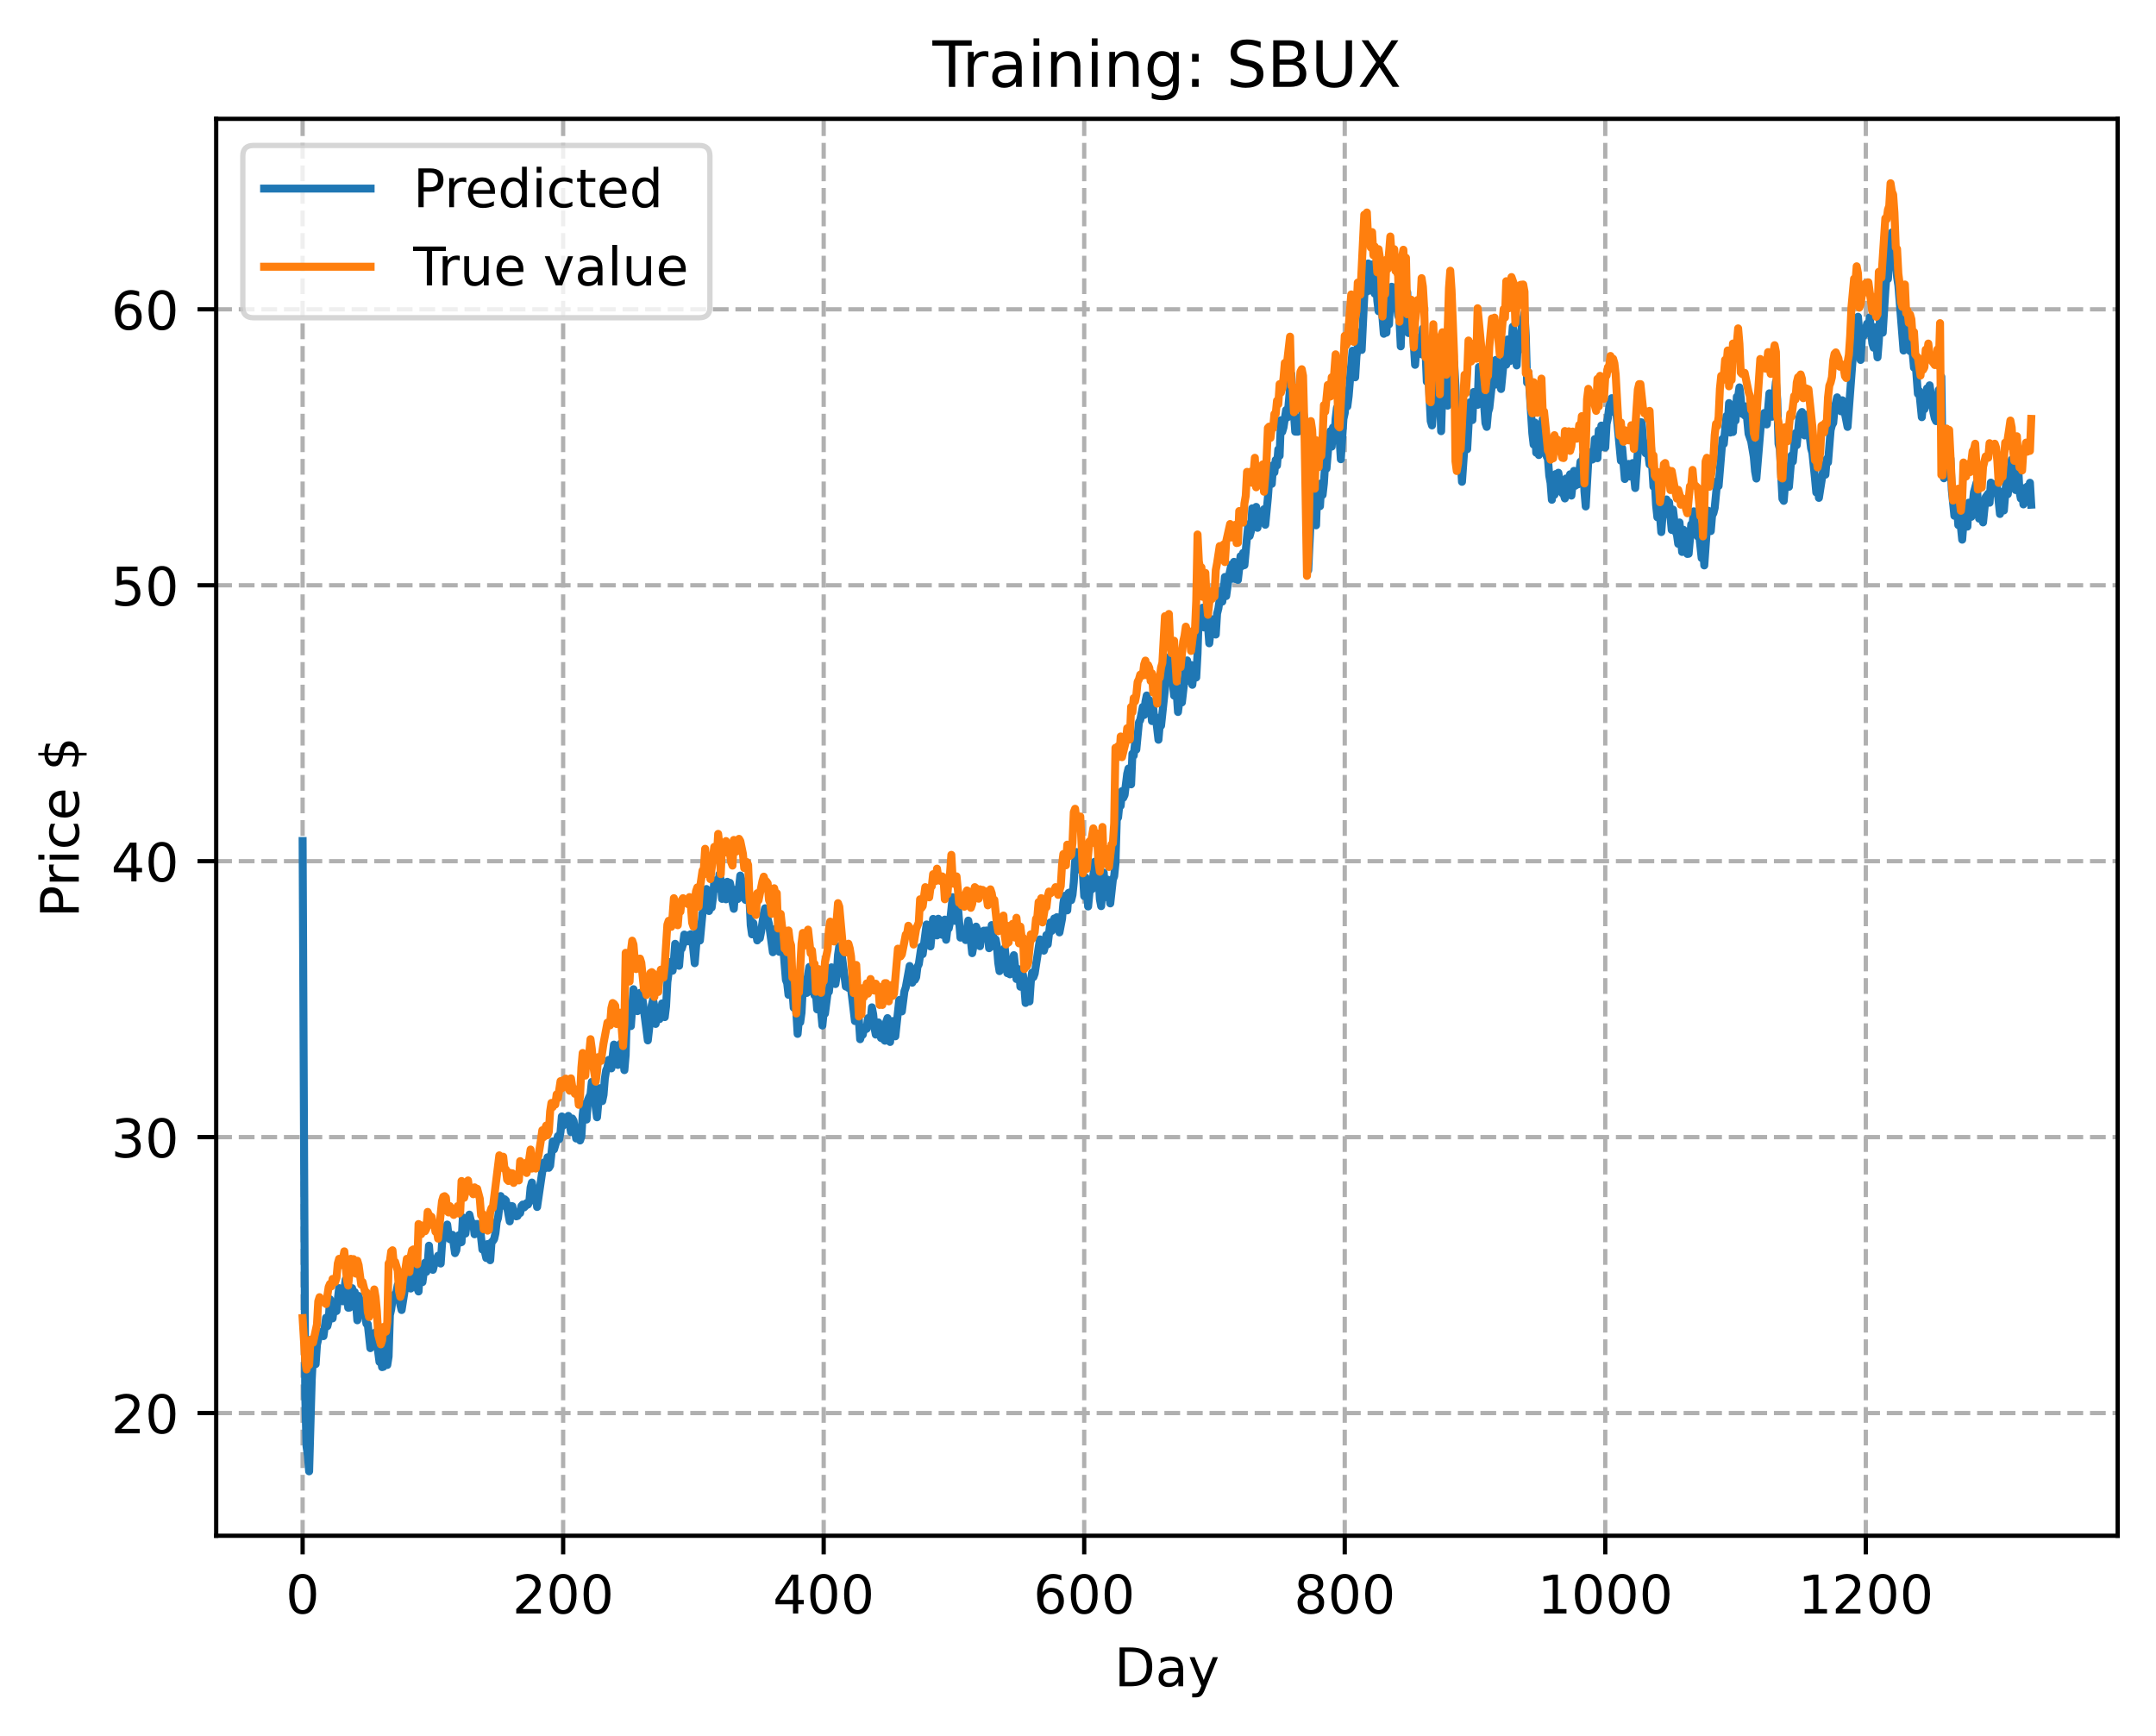<?xml version="1.0" encoding="utf-8" standalone="no"?>
<!DOCTYPE svg PUBLIC "-//W3C//DTD SVG 1.1//EN"
  "http://www.w3.org/Graphics/SVG/1.1/DTD/svg11.dtd">
<!-- Created with matplotlib (https://matplotlib.org/) -->
<svg height="325.986pt" version="1.1" viewBox="0 0 404.923 325.986" width="404.923pt" xmlns="http://www.w3.org/2000/svg" xmlns:xlink="http://www.w3.org/1999/xlink">
 <defs>
  <style type="text/css">
*{stroke-linecap:butt;stroke-linejoin:round;}
  </style>
 </defs>
 <g id="figure_1">
  <g id="patch_1">
   <path d="M 0 325.986 
L 404.923 325.986 
L 404.923 0 
L 0 0 
z
" style="fill:#ffffff;"/>
  </g>
  <g id="axes_1">
   <g id="patch_2">
    <path d="M 40.603 288.43 
L 397.723 288.43 
L 397.723 22.318 
L 40.603 22.318 
z
" style="fill:#ffffff;"/>
   </g>
   <g id="matplotlib.axis_1">
    <g id="xtick_1">
     <g id="line2d_1">
      <path clip-path="url(#p39941b2122)" d="M 56.836 288.43 
L 56.836 22.318 
" style="fill:none;stroke:#b0b0b0;stroke-dasharray:2.96,1.28;stroke-dashoffset:0;stroke-width:0.8;"/>
     </g>
     <g id="line2d_2">
      <defs>
       <path d="M 0 0 
L 0 3.5 
" id="ma7ad034286" style="stroke:#000000;stroke-width:0.8;"/>
      </defs>
      <g>
       <use style="stroke:#000000;stroke-width:0.8;" x="56.836" xlink:href="#ma7ad034286" y="288.43"/>
      </g>
     </g>
     <g id="text_1">
      <!-- 0 -->
      <defs>
       <path d="M 31.781 66.406 
Q 24.172 66.406 20.328 58.906 
Q 16.5 51.422 16.5 36.375 
Q 16.5 21.391 20.328 13.891 
Q 24.172 6.391 31.781 6.391 
Q 39.453 6.391 43.281 13.891 
Q 47.125 21.391 47.125 36.375 
Q 47.125 51.422 43.281 58.906 
Q 39.453 66.406 31.781 66.406 
z
M 31.781 74.219 
Q 44.047 74.219 50.516 64.516 
Q 56.984 54.828 56.984 36.375 
Q 56.984 17.969 50.516 8.266 
Q 44.047 -1.422 31.781 -1.422 
Q 19.531 -1.422 13.062 8.266 
Q 6.594 17.969 6.594 36.375 
Q 6.594 54.828 13.062 64.516 
Q 19.531 74.219 31.781 74.219 
z
" id="DejaVuSans-48"/>
      </defs>
      <g transform="translate(53.655 303.029)scale(0.1 -0.1)">
       <use xlink:href="#DejaVuSans-48"/>
      </g>
     </g>
    </g>
    <g id="xtick_2">
     <g id="line2d_3">
      <path clip-path="url(#p39941b2122)" d="M 105.766 288.43 
L 105.766 22.318 
" style="fill:none;stroke:#b0b0b0;stroke-dasharray:2.96,1.28;stroke-dashoffset:0;stroke-width:0.8;"/>
     </g>
     <g id="line2d_4">
      <g>
       <use style="stroke:#000000;stroke-width:0.8;" x="105.766" xlink:href="#ma7ad034286" y="288.43"/>
      </g>
     </g>
     <g id="text_2">
      <!-- 200 -->
      <defs>
       <path d="M 19.188 8.297 
L 53.609 8.297 
L 53.609 0 
L 7.328 0 
L 7.328 8.297 
Q 12.938 14.109 22.625 23.891 
Q 32.328 33.688 34.812 36.531 
Q 39.547 41.844 41.422 45.531 
Q 43.312 49.219 43.312 52.781 
Q 43.312 58.594 39.234 62.25 
Q 35.156 65.922 28.609 65.922 
Q 23.969 65.922 18.812 64.312 
Q 13.672 62.703 7.812 59.422 
L 7.812 69.391 
Q 13.766 71.781 18.938 73 
Q 24.125 74.219 28.422 74.219 
Q 39.75 74.219 46.484 68.547 
Q 53.219 62.891 53.219 53.422 
Q 53.219 48.922 51.531 44.891 
Q 49.859 40.875 45.406 35.406 
Q 44.188 33.984 37.641 27.219 
Q 31.109 20.453 19.188 8.297 
z
" id="DejaVuSans-50"/>
      </defs>
      <g transform="translate(96.223 303.029)scale(0.1 -0.1)">
       <use xlink:href="#DejaVuSans-50"/>
       <use x="63.623" xlink:href="#DejaVuSans-48"/>
       <use x="127.246" xlink:href="#DejaVuSans-48"/>
      </g>
     </g>
    </g>
    <g id="xtick_3">
     <g id="line2d_5">
      <path clip-path="url(#p39941b2122)" d="M 154.697 288.43 
L 154.697 22.318 
" style="fill:none;stroke:#b0b0b0;stroke-dasharray:2.96,1.28;stroke-dashoffset:0;stroke-width:0.8;"/>
     </g>
     <g id="line2d_6">
      <g>
       <use style="stroke:#000000;stroke-width:0.8;" x="154.697" xlink:href="#ma7ad034286" y="288.43"/>
      </g>
     </g>
     <g id="text_3">
      <!-- 400 -->
      <defs>
       <path d="M 37.797 64.312 
L 12.891 25.391 
L 37.797 25.391 
z
M 35.203 72.906 
L 47.609 72.906 
L 47.609 25.391 
L 58.016 25.391 
L 58.016 17.188 
L 47.609 17.188 
L 47.609 0 
L 37.797 0 
L 37.797 17.188 
L 4.891 17.188 
L 4.891 26.703 
z
" id="DejaVuSans-52"/>
      </defs>
      <g transform="translate(145.153 303.029)scale(0.1 -0.1)">
       <use xlink:href="#DejaVuSans-52"/>
       <use x="63.623" xlink:href="#DejaVuSans-48"/>
       <use x="127.246" xlink:href="#DejaVuSans-48"/>
      </g>
     </g>
    </g>
    <g id="xtick_4">
     <g id="line2d_7">
      <path clip-path="url(#p39941b2122)" d="M 203.628 288.43 
L 203.628 22.318 
" style="fill:none;stroke:#b0b0b0;stroke-dasharray:2.96,1.28;stroke-dashoffset:0;stroke-width:0.8;"/>
     </g>
     <g id="line2d_8">
      <g>
       <use style="stroke:#000000;stroke-width:0.8;" x="203.628" xlink:href="#ma7ad034286" y="288.43"/>
      </g>
     </g>
     <g id="text_4">
      <!-- 600 -->
      <defs>
       <path d="M 33.016 40.375 
Q 26.375 40.375 22.484 35.828 
Q 18.609 31.297 18.609 23.391 
Q 18.609 15.531 22.484 10.953 
Q 26.375 6.391 33.016 6.391 
Q 39.656 6.391 43.531 10.953 
Q 47.406 15.531 47.406 23.391 
Q 47.406 31.297 43.531 35.828 
Q 39.656 40.375 33.016 40.375 
z
M 52.594 71.297 
L 52.594 62.312 
Q 48.875 64.062 45.094 64.984 
Q 41.312 65.922 37.594 65.922 
Q 27.828 65.922 22.672 59.328 
Q 17.531 52.734 16.797 39.406 
Q 19.672 43.656 24.016 45.922 
Q 28.375 48.188 33.594 48.188 
Q 44.578 48.188 50.953 41.516 
Q 57.328 34.859 57.328 23.391 
Q 57.328 12.156 50.688 5.359 
Q 44.047 -1.422 33.016 -1.422 
Q 20.359 -1.422 13.672 8.266 
Q 6.984 17.969 6.984 36.375 
Q 6.984 53.656 15.188 63.938 
Q 23.391 74.219 37.203 74.219 
Q 40.922 74.219 44.703 73.484 
Q 48.484 72.75 52.594 71.297 
z
" id="DejaVuSans-54"/>
      </defs>
      <g transform="translate(194.084 303.029)scale(0.1 -0.1)">
       <use xlink:href="#DejaVuSans-54"/>
       <use x="63.623" xlink:href="#DejaVuSans-48"/>
       <use x="127.246" xlink:href="#DejaVuSans-48"/>
      </g>
     </g>
    </g>
    <g id="xtick_5">
     <g id="line2d_9">
      <path clip-path="url(#p39941b2122)" d="M 252.558 288.43 
L 252.558 22.318 
" style="fill:none;stroke:#b0b0b0;stroke-dasharray:2.96,1.28;stroke-dashoffset:0;stroke-width:0.8;"/>
     </g>
     <g id="line2d_10">
      <g>
       <use style="stroke:#000000;stroke-width:0.8;" x="252.558" xlink:href="#ma7ad034286" y="288.43"/>
      </g>
     </g>
     <g id="text_5">
      <!-- 800 -->
      <defs>
       <path d="M 31.781 34.625 
Q 24.75 34.625 20.719 30.859 
Q 16.703 27.094 16.703 20.516 
Q 16.703 13.922 20.719 10.156 
Q 24.75 6.391 31.781 6.391 
Q 38.812 6.391 42.859 10.172 
Q 46.922 13.969 46.922 20.516 
Q 46.922 27.094 42.891 30.859 
Q 38.875 34.625 31.781 34.625 
z
M 21.922 38.812 
Q 15.578 40.375 12.031 44.719 
Q 8.5 49.078 8.5 55.328 
Q 8.5 64.062 14.719 69.141 
Q 20.953 74.219 31.781 74.219 
Q 42.672 74.219 48.875 69.141 
Q 55.078 64.062 55.078 55.328 
Q 55.078 49.078 51.531 44.719 
Q 48 40.375 41.703 38.812 
Q 48.828 37.156 52.797 32.312 
Q 56.781 27.484 56.781 20.516 
Q 56.781 9.906 50.312 4.234 
Q 43.844 -1.422 31.781 -1.422 
Q 19.734 -1.422 13.25 4.234 
Q 6.781 9.906 6.781 20.516 
Q 6.781 27.484 10.781 32.312 
Q 14.797 37.156 21.922 38.812 
z
M 18.312 54.391 
Q 18.312 48.734 21.844 45.562 
Q 25.391 42.391 31.781 42.391 
Q 38.141 42.391 41.719 45.562 
Q 45.312 48.734 45.312 54.391 
Q 45.312 60.062 41.719 63.234 
Q 38.141 66.406 31.781 66.406 
Q 25.391 66.406 21.844 63.234 
Q 18.312 60.062 18.312 54.391 
z
" id="DejaVuSans-56"/>
      </defs>
      <g transform="translate(243.015 303.029)scale(0.1 -0.1)">
       <use xlink:href="#DejaVuSans-56"/>
       <use x="63.623" xlink:href="#DejaVuSans-48"/>
       <use x="127.246" xlink:href="#DejaVuSans-48"/>
      </g>
     </g>
    </g>
    <g id="xtick_6">
     <g id="line2d_11">
      <path clip-path="url(#p39941b2122)" d="M 301.489 288.43 
L 301.489 22.318 
" style="fill:none;stroke:#b0b0b0;stroke-dasharray:2.96,1.28;stroke-dashoffset:0;stroke-width:0.8;"/>
     </g>
     <g id="line2d_12">
      <g>
       <use style="stroke:#000000;stroke-width:0.8;" x="301.489" xlink:href="#ma7ad034286" y="288.43"/>
      </g>
     </g>
     <g id="text_6">
      <!-- 1000 -->
      <defs>
       <path d="M 12.406 8.297 
L 28.516 8.297 
L 28.516 63.922 
L 10.984 60.406 
L 10.984 69.391 
L 28.422 72.906 
L 38.281 72.906 
L 38.281 8.297 
L 54.391 8.297 
L 54.391 0 
L 12.406 0 
z
" id="DejaVuSans-49"/>
      </defs>
      <g transform="translate(288.764 303.029)scale(0.1 -0.1)">
       <use xlink:href="#DejaVuSans-49"/>
       <use x="63.623" xlink:href="#DejaVuSans-48"/>
       <use x="127.246" xlink:href="#DejaVuSans-48"/>
       <use x="190.869" xlink:href="#DejaVuSans-48"/>
      </g>
     </g>
    </g>
    <g id="xtick_7">
     <g id="line2d_13">
      <path clip-path="url(#p39941b2122)" d="M 350.419 288.43 
L 350.419 22.318 
" style="fill:none;stroke:#b0b0b0;stroke-dasharray:2.96,1.28;stroke-dashoffset:0;stroke-width:0.8;"/>
     </g>
     <g id="line2d_14">
      <g>
       <use style="stroke:#000000;stroke-width:0.8;" x="350.419" xlink:href="#ma7ad034286" y="288.43"/>
      </g>
     </g>
     <g id="text_7">
      <!-- 1200 -->
      <g transform="translate(337.694 303.029)scale(0.1 -0.1)">
       <use xlink:href="#DejaVuSans-49"/>
       <use x="63.623" xlink:href="#DejaVuSans-50"/>
       <use x="127.246" xlink:href="#DejaVuSans-48"/>
       <use x="190.869" xlink:href="#DejaVuSans-48"/>
      </g>
     </g>
    </g>
    <g id="text_8">
     <!-- Day -->
     <defs>
      <path d="M 19.672 64.797 
L 19.672 8.109 
L 31.594 8.109 
Q 46.688 8.109 53.688 14.938 
Q 60.688 21.781 60.688 36.531 
Q 60.688 51.172 53.688 57.984 
Q 46.688 64.797 31.594 64.797 
z
M 9.812 72.906 
L 30.078 72.906 
Q 51.266 72.906 61.172 64.094 
Q 71.094 55.281 71.094 36.531 
Q 71.094 17.672 61.125 8.828 
Q 51.172 0 30.078 0 
L 9.812 0 
z
" id="DejaVuSans-68"/>
      <path d="M 34.281 27.484 
Q 23.391 27.484 19.188 25 
Q 14.984 22.516 14.984 16.5 
Q 14.984 11.719 18.141 8.906 
Q 21.297 6.109 26.703 6.109 
Q 34.188 6.109 38.703 11.406 
Q 43.219 16.703 43.219 25.484 
L 43.219 27.484 
z
M 52.203 31.203 
L 52.203 0 
L 43.219 0 
L 43.219 8.297 
Q 40.141 3.328 35.547 0.953 
Q 30.953 -1.422 24.312 -1.422 
Q 15.922 -1.422 10.953 3.297 
Q 6 8.016 6 15.922 
Q 6 25.141 12.172 29.828 
Q 18.359 34.516 30.609 34.516 
L 43.219 34.516 
L 43.219 35.406 
Q 43.219 41.609 39.141 45 
Q 35.062 48.391 27.688 48.391 
Q 23 48.391 18.547 47.266 
Q 14.109 46.141 10.016 43.891 
L 10.016 52.203 
Q 14.938 54.109 19.578 55.047 
Q 24.219 56 28.609 56 
Q 40.484 56 46.344 49.844 
Q 52.203 43.703 52.203 31.203 
z
" id="DejaVuSans-97"/>
      <path d="M 32.172 -5.078 
Q 28.375 -14.844 24.75 -17.812 
Q 21.141 -20.797 15.094 -20.797 
L 7.906 -20.797 
L 7.906 -13.281 
L 13.188 -13.281 
Q 16.891 -13.281 18.938 -11.516 
Q 21 -9.766 23.484 -3.219 
L 25.094 0.875 
L 2.984 54.688 
L 12.5 54.688 
L 29.594 11.922 
L 46.688 54.688 
L 56.203 54.688 
z
" id="DejaVuSans-121"/>
     </defs>
     <g transform="translate(209.29 316.707)scale(0.1 -0.1)">
      <use xlink:href="#DejaVuSans-68"/>
      <use x="77.002" xlink:href="#DejaVuSans-97"/>
      <use x="138.281" xlink:href="#DejaVuSans-121"/>
     </g>
    </g>
   </g>
   <g id="matplotlib.axis_2">
    <g id="ytick_1">
     <g id="line2d_15">
      <path clip-path="url(#p39941b2122)" d="M 40.603 265.39 
L 397.723 265.39 
" style="fill:none;stroke:#b0b0b0;stroke-dasharray:2.96,1.28;stroke-dashoffset:0;stroke-width:0.8;"/>
     </g>
     <g id="line2d_16">
      <defs>
       <path d="M 0 0 
L -3.5 0 
" id="ma30876df9e" style="stroke:#000000;stroke-width:0.8;"/>
      </defs>
      <g>
       <use style="stroke:#000000;stroke-width:0.8;" x="40.603" xlink:href="#ma30876df9e" y="265.39"/>
      </g>
     </g>
     <g id="text_9">
      <!-- 20 -->
      <g transform="translate(20.878 269.189)scale(0.1 -0.1)">
       <use xlink:href="#DejaVuSans-50"/>
       <use x="63.623" xlink:href="#DejaVuSans-48"/>
      </g>
     </g>
    </g>
    <g id="ytick_2">
     <g id="line2d_17">
      <path clip-path="url(#p39941b2122)" d="M 40.603 213.567 
L 397.723 213.567 
" style="fill:none;stroke:#b0b0b0;stroke-dasharray:2.96,1.28;stroke-dashoffset:0;stroke-width:0.8;"/>
     </g>
     <g id="line2d_18">
      <g>
       <use style="stroke:#000000;stroke-width:0.8;" x="40.603" xlink:href="#ma30876df9e" y="213.567"/>
      </g>
     </g>
     <g id="text_10">
      <!-- 30 -->
      <defs>
       <path d="M 40.578 39.312 
Q 47.656 37.797 51.625 33 
Q 55.609 28.219 55.609 21.188 
Q 55.609 10.406 48.188 4.484 
Q 40.766 -1.422 27.094 -1.422 
Q 22.516 -1.422 17.656 -0.516 
Q 12.797 0.391 7.625 2.203 
L 7.625 11.719 
Q 11.719 9.328 16.594 8.109 
Q 21.484 6.891 26.812 6.891 
Q 36.078 6.891 40.938 10.547 
Q 45.797 14.203 45.797 21.188 
Q 45.797 27.641 41.281 31.266 
Q 36.766 34.906 28.719 34.906 
L 20.219 34.906 
L 20.219 43.016 
L 29.109 43.016 
Q 36.375 43.016 40.234 45.922 
Q 44.094 48.828 44.094 54.297 
Q 44.094 59.906 40.109 62.906 
Q 36.141 65.922 28.719 65.922 
Q 24.656 65.922 20.016 65.031 
Q 15.375 64.156 9.812 62.312 
L 9.812 71.094 
Q 15.438 72.656 20.344 73.438 
Q 25.25 74.219 29.594 74.219 
Q 40.828 74.219 47.359 69.109 
Q 53.906 64.016 53.906 55.328 
Q 53.906 49.266 50.438 45.094 
Q 46.969 40.922 40.578 39.312 
z
" id="DejaVuSans-51"/>
      </defs>
      <g transform="translate(20.878 217.366)scale(0.1 -0.1)">
       <use xlink:href="#DejaVuSans-51"/>
       <use x="63.623" xlink:href="#DejaVuSans-48"/>
      </g>
     </g>
    </g>
    <g id="ytick_3">
     <g id="line2d_19">
      <path clip-path="url(#p39941b2122)" d="M 40.603 161.744 
L 397.723 161.744 
" style="fill:none;stroke:#b0b0b0;stroke-dasharray:2.96,1.28;stroke-dashoffset:0;stroke-width:0.8;"/>
     </g>
     <g id="line2d_20">
      <g>
       <use style="stroke:#000000;stroke-width:0.8;" x="40.603" xlink:href="#ma30876df9e" y="161.744"/>
      </g>
     </g>
     <g id="text_11">
      <!-- 40 -->
      <g transform="translate(20.878 165.543)scale(0.1 -0.1)">
       <use xlink:href="#DejaVuSans-52"/>
       <use x="63.623" xlink:href="#DejaVuSans-48"/>
      </g>
     </g>
    </g>
    <g id="ytick_4">
     <g id="line2d_21">
      <path clip-path="url(#p39941b2122)" d="M 40.603 109.92 
L 397.723 109.92 
" style="fill:none;stroke:#b0b0b0;stroke-dasharray:2.96,1.28;stroke-dashoffset:0;stroke-width:0.8;"/>
     </g>
     <g id="line2d_22">
      <g>
       <use style="stroke:#000000;stroke-width:0.8;" x="40.603" xlink:href="#ma30876df9e" y="109.92"/>
      </g>
     </g>
     <g id="text_12">
      <!-- 50 -->
      <defs>
       <path d="M 10.797 72.906 
L 49.516 72.906 
L 49.516 64.594 
L 19.828 64.594 
L 19.828 46.734 
Q 21.969 47.469 24.109 47.828 
Q 26.266 48.188 28.422 48.188 
Q 40.625 48.188 47.75 41.5 
Q 54.891 34.812 54.891 23.391 
Q 54.891 11.625 47.562 5.094 
Q 40.234 -1.422 26.906 -1.422 
Q 22.312 -1.422 17.547 -0.641 
Q 12.797 0.141 7.719 1.703 
L 7.719 11.625 
Q 12.109 9.234 16.797 8.062 
Q 21.484 6.891 26.703 6.891 
Q 35.156 6.891 40.078 11.328 
Q 45.016 15.766 45.016 23.391 
Q 45.016 31 40.078 35.438 
Q 35.156 39.891 26.703 39.891 
Q 22.75 39.891 18.812 39.016 
Q 14.891 38.141 10.797 36.281 
z
" id="DejaVuSans-53"/>
      </defs>
      <g transform="translate(20.878 113.72)scale(0.1 -0.1)">
       <use xlink:href="#DejaVuSans-53"/>
       <use x="63.623" xlink:href="#DejaVuSans-48"/>
      </g>
     </g>
    </g>
    <g id="ytick_5">
     <g id="line2d_23">
      <path clip-path="url(#p39941b2122)" d="M 40.603 58.097 
L 397.723 58.097 
" style="fill:none;stroke:#b0b0b0;stroke-dasharray:2.96,1.28;stroke-dashoffset:0;stroke-width:0.8;"/>
     </g>
     <g id="line2d_24">
      <g>
       <use style="stroke:#000000;stroke-width:0.8;" x="40.603" xlink:href="#ma30876df9e" y="58.097"/>
      </g>
     </g>
     <g id="text_13">
      <!-- 60 -->
      <g transform="translate(20.878 61.897)scale(0.1 -0.1)">
       <use xlink:href="#DejaVuSans-54"/>
       <use x="63.623" xlink:href="#DejaVuSans-48"/>
      </g>
     </g>
    </g>
    <g id="text_14">
     <!-- Price $ -->
     <defs>
      <path d="M 19.672 64.797 
L 19.672 37.406 
L 32.078 37.406 
Q 38.969 37.406 42.719 40.969 
Q 46.484 44.531 46.484 51.125 
Q 46.484 57.672 42.719 61.234 
Q 38.969 64.797 32.078 64.797 
z
M 9.812 72.906 
L 32.078 72.906 
Q 44.344 72.906 50.609 67.359 
Q 56.891 61.812 56.891 51.125 
Q 56.891 40.328 50.609 34.812 
Q 44.344 29.297 32.078 29.297 
L 19.672 29.297 
L 19.672 0 
L 9.812 0 
z
" id="DejaVuSans-80"/>
      <path d="M 41.109 46.297 
Q 39.594 47.172 37.812 47.578 
Q 36.031 48 33.891 48 
Q 26.266 48 22.188 43.047 
Q 18.109 38.094 18.109 28.812 
L 18.109 0 
L 9.078 0 
L 9.078 54.688 
L 18.109 54.688 
L 18.109 46.188 
Q 20.953 51.172 25.484 53.578 
Q 30.031 56 36.531 56 
Q 37.453 56 38.578 55.875 
Q 39.703 55.766 41.062 55.516 
z
" id="DejaVuSans-114"/>
      <path d="M 9.422 54.688 
L 18.406 54.688 
L 18.406 0 
L 9.422 0 
z
M 9.422 75.984 
L 18.406 75.984 
L 18.406 64.594 
L 9.422 64.594 
z
" id="DejaVuSans-105"/>
      <path d="M 48.781 52.594 
L 48.781 44.188 
Q 44.969 46.297 41.141 47.344 
Q 37.312 48.391 33.406 48.391 
Q 24.656 48.391 19.812 42.844 
Q 14.984 37.312 14.984 27.297 
Q 14.984 17.281 19.812 11.734 
Q 24.656 6.203 33.406 6.203 
Q 37.312 6.203 41.141 7.25 
Q 44.969 8.297 48.781 10.406 
L 48.781 2.094 
Q 45.016 0.344 40.984 -0.531 
Q 36.969 -1.422 32.422 -1.422 
Q 20.062 -1.422 12.781 6.344 
Q 5.516 14.109 5.516 27.297 
Q 5.516 40.672 12.859 48.328 
Q 20.219 56 33.016 56 
Q 37.156 56 41.109 55.141 
Q 45.062 54.297 48.781 52.594 
z
" id="DejaVuSans-99"/>
      <path d="M 56.203 29.594 
L 56.203 25.203 
L 14.891 25.203 
Q 15.484 15.922 20.484 11.062 
Q 25.484 6.203 34.422 6.203 
Q 39.594 6.203 44.453 7.469 
Q 49.312 8.734 54.109 11.281 
L 54.109 2.781 
Q 49.266 0.734 44.188 -0.344 
Q 39.109 -1.422 33.891 -1.422 
Q 20.797 -1.422 13.156 6.188 
Q 5.516 13.812 5.516 26.812 
Q 5.516 40.234 12.766 48.109 
Q 20.016 56 32.328 56 
Q 43.359 56 49.781 48.891 
Q 56.203 41.797 56.203 29.594 
z
M 47.219 32.234 
Q 47.125 39.594 43.094 43.984 
Q 39.062 48.391 32.422 48.391 
Q 24.906 48.391 20.391 44.141 
Q 15.875 39.891 15.188 32.172 
z
" id="DejaVuSans-101"/>
      <path id="DejaVuSans-32"/>
      <path d="M 33.797 -14.703 
L 28.906 -14.703 
L 28.859 0 
Q 23.734 0.094 18.609 1.188 
Q 13.484 2.297 8.297 4.5 
L 8.297 13.281 
Q 13.281 10.156 18.375 8.562 
Q 23.484 6.984 28.906 6.938 
L 28.906 29.203 
Q 18.109 30.953 13.203 35.156 
Q 8.297 39.359 8.297 46.688 
Q 8.297 54.641 13.625 59.219 
Q 18.953 63.812 28.906 64.5 
L 28.906 75.984 
L 33.797 75.984 
L 33.797 64.656 
Q 38.328 64.453 42.578 63.688 
Q 46.828 62.938 50.875 61.625 
L 50.875 53.078 
Q 46.828 55.125 42.547 56.25 
Q 38.281 57.375 33.797 57.562 
L 33.797 36.719 
Q 44.875 35.016 50.094 30.609 
Q 55.328 26.219 55.328 18.609 
Q 55.328 10.359 49.781 5.594 
Q 44.234 0.828 33.797 0.094 
z
M 28.906 37.594 
L 28.906 57.625 
Q 23.25 56.984 20.266 54.391 
Q 17.281 51.812 17.281 47.516 
Q 17.281 43.312 20.031 40.969 
Q 22.797 38.625 28.906 37.594 
z
M 33.797 28.219 
L 33.797 7.078 
Q 39.984 7.906 43.141 10.594 
Q 46.297 13.281 46.297 17.672 
Q 46.297 21.969 43.281 24.5 
Q 40.281 27.047 33.797 28.219 
z
" id="DejaVuSans-36"/>
     </defs>
     <g transform="translate(14.798 172.342)rotate(-90)scale(0.1 -0.1)">
      <use xlink:href="#DejaVuSans-80"/>
      <use x="58.553" xlink:href="#DejaVuSans-114"/>
      <use x="99.666" xlink:href="#DejaVuSans-105"/>
      <use x="127.449" xlink:href="#DejaVuSans-99"/>
      <use x="182.43" xlink:href="#DejaVuSans-101"/>
      <use x="243.953" xlink:href="#DejaVuSans-32"/>
      <use x="275.74" xlink:href="#DejaVuSans-36"/>
     </g>
    </g>
   </g>
   <g id="line2d_25">
    <path clip-path="url(#p39941b2122)" d="M 56.836 157.958 
L 57.325 261.951 
L 57.57 271.658 
L 57.814 273.338 
L 58.059 276.334 
L 58.548 259.1 
L 58.793 254.483 
L 59.038 256.2 
L 59.282 256.204 
L 59.527 252.561 
L 60.016 250.405 
L 60.261 250.144 
L 60.506 250.164 
L 60.75 250.946 
L 61.24 247.481 
L 61.484 249.076 
L 61.729 248.068 
L 61.974 244.014 
L 62.463 247.617 
L 62.708 245.584 
L 62.952 245.408 
L 63.197 246.237 
L 63.686 241.927 
L 63.931 242.271 
L 64.175 243.866 
L 64.42 244.402 
L 64.909 240.318 
L 65.399 245.608 
L 65.643 245.59 
L 66.133 241.932 
L 66.377 243.598 
L 66.622 242.664 
L 66.867 244.821 
L 67.111 247.968 
L 67.356 243.392 
L 68.09 246.645 
L 68.335 245.917 
L 68.824 248.625 
L 69.069 248.679 
L 69.558 253.199 
L 69.802 250.787 
L 70.047 250.796 
L 70.292 250.639 
L 70.536 250.221 
L 71.27 255.787 
L 71.515 255.224 
L 71.76 256.767 
L 72.004 256.7 
L 72.249 251.668 
L 72.494 255.449 
L 72.738 256.356 
L 72.983 254.782 
L 73.228 246.986 
L 73.472 245.923 
L 73.717 244.125 
L 73.962 243.21 
L 74.206 244.081 
L 74.696 241.346 
L 75.185 245.07 
L 75.429 246.041 
L 76.163 241.337 
L 76.653 240.282 
L 77.142 242.004 
L 77.387 240.877 
L 77.876 237.151 
L 78.121 238.562 
L 78.365 241.923 
L 78.61 242.555 
L 78.855 238.388 
L 79.099 239.323 
L 79.344 240.804 
L 79.833 237.152 
L 80.078 238.872 
L 80.323 237.374 
L 80.567 233.955 
L 80.812 237.028 
L 81.056 238.228 
L 81.301 238.493 
L 81.79 236.553 
L 82.035 236.382 
L 82.28 235.836 
L 82.524 236.123 
L 82.769 237.307 
L 83.014 233.671 
L 83.258 231.692 
L 83.992 229.987 
L 84.237 231.933 
L 84.482 232.743 
L 84.971 231.911 
L 85.46 235.359 
L 85.705 234.83 
L 85.95 232.496 
L 86.194 231.987 
L 86.439 233.362 
L 86.684 233.291 
L 86.928 228.644 
L 87.173 229.563 
L 87.417 231.683 
L 87.662 229.685 
L 87.907 229.15 
L 88.151 228.119 
L 88.641 230.137 
L 88.885 229.77 
L 89.13 231.816 
L 89.375 230.003 
L 89.619 229.871 
L 90.109 230.189 
L 90.598 234.676 
L 90.843 234.097 
L 91.332 236.272 
L 91.577 233.645 
L 91.821 236.243 
L 92.066 236.687 
L 92.311 233.31 
L 92.555 233.085 
L 92.8 232.709 
L 93.044 231.639 
L 93.289 229.513 
L 93.534 228.749 
L 94.023 224.635 
L 94.512 226.438 
L 94.757 225.231 
L 95.002 225.46 
L 95.736 229.388 
L 95.98 226.506 
L 96.225 226.541 
L 96.47 227.738 
L 96.714 227.633 
L 96.959 228.448 
L 97.204 228.367 
L 97.448 227.72 
L 97.693 227.827 
L 97.938 226.504 
L 98.182 226.233 
L 98.427 226.773 
L 98.672 226.539 
L 98.916 225.95 
L 99.161 226.23 
L 99.405 225.742 
L 99.65 223.032 
L 99.895 222.099 
L 100.139 223.711 
L 100.384 224.36 
L 100.629 224.011 
L 100.873 226.688 
L 102.097 218.33 
L 102.341 219.423 
L 102.586 219.329 
L 102.831 217.358 
L 103.075 219.335 
L 103.32 218.933 
L 103.809 214.373 
L 104.054 215.871 
L 104.788 213.367 
L 105.032 213.94 
L 105.277 212.566 
L 105.522 209.685 
L 105.766 211.388 
L 106.256 210.697 
L 106.5 209.837 
L 106.745 209.579 
L 107.234 212.626 
L 107.479 210.066 
L 107.724 210.494 
L 108.213 213.829 
L 108.458 212.836 
L 108.702 212.677 
L 108.947 214.194 
L 109.192 213.442 
L 109.436 209.371 
L 109.681 207.345 
L 109.926 208.331 
L 110.17 210.268 
L 110.415 206.584 
L 110.904 205.513 
L 111.149 203.197 
L 111.393 204.343 
L 112.127 209.842 
L 112.617 204.372 
L 112.861 205.106 
L 113.106 206.804 
L 113.351 205.626 
L 113.595 202.575 
L 113.84 201.018 
L 114.085 200.48 
L 114.329 199.059 
L 114.819 200.657 
L 115.308 196.188 
L 115.797 198.476 
L 116.042 200.01 
L 116.531 196.027 
L 116.776 196.031 
L 117.265 200.987 
L 117.51 198.111 
L 117.754 189.52 
L 118.244 192.402 
L 118.488 192.716 
L 118.978 185.785 
L 119.222 186.861 
L 119.467 188.865 
L 119.712 189.907 
L 119.956 186.74 
L 120.201 186.479 
L 120.69 187.84 
L 121.669 195.404 
L 122.403 188.808 
L 122.648 187.795 
L 122.892 188.956 
L 123.137 192.309 
L 123.626 189.389 
L 123.871 191.41 
L 124.115 190.611 
L 124.36 188.448 
L 124.605 189.108 
L 124.849 191.032 
L 125.094 189.024 
L 125.339 184.467 
L 125.828 180.684 
L 126.073 181.15 
L 126.317 182.314 
L 126.562 180.425 
L 126.807 177.259 
L 127.541 181.39 
L 127.785 178.334 
L 128.03 178.179 
L 128.275 177.369 
L 128.519 175.521 
L 128.764 176.868 
L 129.008 176.625 
L 129.253 175.658 
L 129.498 176.819 
L 129.742 175.446 
L 129.987 176.107 
L 130.476 180.905 
L 130.966 174.912 
L 131.21 174.034 
L 131.455 176.643 
L 131.944 171.453 
L 132.189 170.909 
L 132.434 169.621 
L 132.678 166.97 
L 133.168 171.099 
L 133.412 168.97 
L 133.657 170.443 
L 133.902 168.558 
L 134.146 165.603 
L 134.391 165.339 
L 134.636 166.877 
L 134.88 166.89 
L 135.125 164.173 
L 135.369 165.335 
L 135.614 168.825 
L 135.859 166.347 
L 136.103 166.444 
L 136.348 168.903 
L 136.593 165.613 
L 136.837 165.971 
L 137.082 165.804 
L 137.327 167.055 
L 137.571 169.458 
L 137.816 170.689 
L 138.061 167.498 
L 138.305 167.07 
L 138.55 168.857 
L 139.039 164.443 
L 139.284 165.394 
L 139.529 167.767 
L 139.773 168.696 
L 140.018 169.014 
L 140.263 168.11 
L 140.507 166.684 
L 140.752 168.686 
L 140.996 173.75 
L 141.241 175.485 
L 141.486 173.365 
L 141.73 175.395 
L 141.975 175.151 
L 142.22 176.623 
L 142.464 174.815 
L 142.709 176.192 
L 142.954 174.951 
L 143.443 171.588 
L 143.688 170.582 
L 143.932 171.974 
L 144.177 172.583 
L 144.422 173.533 
L 145.156 178.844 
L 145.645 174.458 
L 145.89 175.972 
L 146.134 175.916 
L 146.379 178.768 
L 146.624 178.282 
L 146.868 176.215 
L 147.113 178.128 
L 147.602 184.046 
L 147.847 184.677 
L 148.091 186.846 
L 148.336 182.419 
L 148.581 183.073 
L 149.07 189.261 
L 149.315 188.341 
L 149.559 190.084 
L 149.804 194.178 
L 150.049 191.393 
L 150.293 191.989 
L 150.538 190.178 
L 150.783 185.474 
L 151.027 183.986 
L 151.517 186.487 
L 151.761 183.003 
L 152.006 181.601 
L 152.495 186.275 
L 152.74 185.038 
L 152.984 186.943 
L 153.229 186.51 
L 153.474 189.575 
L 153.963 187.354 
L 154.452 192.609 
L 154.697 190.167 
L 154.942 190.366 
L 155.431 186.522 
L 155.676 186.278 
L 156.165 181.674 
L 156.654 184.715 
L 156.899 184.818 
L 157.144 183.215 
L 157.388 179.351 
L 157.633 177.678 
L 157.878 177.691 
L 158.856 185.288 
L 159.101 184.587 
L 159.345 185.542 
L 159.59 185.227 
L 159.835 185.673 
L 160.569 191.772 
L 160.813 190.172 
L 161.058 187.747 
L 161.547 195.178 
L 161.792 194.339 
L 162.037 194.341 
L 162.281 193.001 
L 162.526 193.34 
L 162.771 193.214 
L 163.015 191.228 
L 163.26 192.169 
L 163.505 191.723 
L 163.749 189.191 
L 163.994 190.5 
L 164.239 193.06 
L 164.483 194.312 
L 164.728 193.429 
L 164.972 192.02 
L 165.462 194.947 
L 165.706 194.941 
L 166.196 195.46 
L 166.44 191.927 
L 166.685 191.213 
L 167.174 195.698 
L 167.419 192.308 
L 167.664 191.765 
L 167.908 193.926 
L 168.153 194.639 
L 168.887 187.81 
L 169.132 188.247 
L 169.376 189.964 
L 169.866 186.162 
L 170.11 185.466 
L 170.844 181.425 
L 171.089 182.158 
L 171.333 184.568 
L 171.578 182.711 
L 171.823 184.022 
L 172.067 183.54 
L 172.312 181.552 
L 172.557 181.108 
L 173.046 177.785 
L 173.291 179.203 
L 174.025 173.63 
L 174.514 176.03 
L 174.759 177.749 
L 175.248 172.582 
L 175.493 172.955 
L 175.982 175.684 
L 176.227 172.554 
L 176.716 175.155 
L 176.96 175.578 
L 177.205 172.864 
L 177.45 172.713 
L 177.694 176.5 
L 177.939 174.463 
L 178.184 174.37 
L 178.428 173.199 
L 178.918 168.5 
L 179.162 171.549 
L 179.407 172.957 
L 179.896 170.11 
L 180.386 176.098 
L 180.63 174.659 
L 180.875 175.75 
L 181.12 175.725 
L 181.364 176.556 
L 181.854 172.9 
L 182.098 174.351 
L 182.588 179.019 
L 182.832 177.672 
L 183.321 174.029 
L 183.566 174.626 
L 183.811 176.867 
L 184.055 177.709 
L 184.3 175.551 
L 184.545 175.312 
L 184.789 174.789 
L 185.034 175.061 
L 185.279 174.76 
L 185.523 175.673 
L 185.768 178.083 
L 186.013 177.256 
L 186.257 173.743 
L 186.747 177.761 
L 186.991 176.42 
L 187.236 177.727 
L 187.481 180.842 
L 187.725 182.393 
L 187.97 181.714 
L 188.215 179.472 
L 188.459 178.531 
L 188.704 178.048 
L 189.193 182.779 
L 189.438 181.504 
L 189.682 183 
L 190.416 179.395 
L 190.906 183.877 
L 191.15 181.963 
L 191.395 182.135 
L 191.64 185.32 
L 191.884 182.234 
L 192.129 183.136 
L 192.374 185.237 
L 192.618 188.373 
L 192.863 186.903 
L 193.108 187.799 
L 193.352 188.09 
L 193.597 184.409 
L 193.842 182.664 
L 194.086 183.516 
L 194.331 182.848 
L 195.309 176.434 
L 195.554 177.503 
L 195.799 176.874 
L 196.043 178.548 
L 196.288 177.63 
L 196.533 175.606 
L 196.777 177.357 
L 197.267 173.24 
L 197.511 174.847 
L 197.756 174.475 
L 198.001 172.503 
L 198.245 172.883 
L 198.49 172.259 
L 198.735 173.382 
L 198.979 175.117 
L 199.469 172.546 
L 199.713 169.652 
L 199.958 168.236 
L 200.447 170.982 
L 200.692 167.698 
L 200.936 167.615 
L 201.181 169.067 
L 201.426 168.083 
L 201.67 165.706 
L 201.915 161.834 
L 202.16 160.022 
L 202.649 163.293 
L 203.138 159.984 
L 203.628 168.304 
L 203.872 164.777 
L 204.362 170.25 
L 204.851 165.185 
L 205.096 167.008 
L 205.585 161.851 
L 205.83 163.755 
L 206.074 163.706 
L 206.319 164.38 
L 206.563 168.883 
L 206.808 170.185 
L 207.297 163.885 
L 207.542 168.083 
L 207.787 168.497 
L 208.031 165.212 
L 208.521 169.674 
L 209.01 165.211 
L 209.255 164.563 
L 209.499 162.132 
L 209.744 153.947 
L 209.989 153.527 
L 210.233 151.107 
L 210.478 151.333 
L 210.723 148.579 
L 210.967 149.834 
L 211.212 149.305 
L 211.701 145.324 
L 211.946 144.335 
L 212.435 147.315 
L 212.68 141.553 
L 212.924 141.913 
L 213.169 139.684 
L 213.414 140.786 
L 213.903 135.668 
L 214.148 135.229 
L 214.637 132.763 
L 214.882 134.288 
L 215.126 131.795 
L 215.371 130.622 
L 215.616 132.779 
L 215.86 131.502 
L 216.105 132.717 
L 216.35 135.428 
L 216.594 133.063 
L 216.839 135.452 
L 217.084 134.696 
L 217.573 138.937 
L 217.818 136.084 
L 218.062 136.296 
L 218.796 129.383 
L 219.041 124.945 
L 219.285 125.629 
L 219.53 126.975 
L 219.775 123.259 
L 220.509 130.651 
L 220.753 127.754 
L 220.998 130.15 
L 221.243 133.721 
L 221.732 129.665 
L 221.977 131.931 
L 222.466 127.618 
L 222.711 124.911 
L 222.955 124.031 
L 223.2 127.574 
L 223.445 127.929 
L 223.689 124.886 
L 223.934 128.617 
L 224.179 126.084 
L 224.423 125.77 
L 224.668 127.245 
L 224.912 122.764 
L 225.157 114.911 
L 225.646 117.337 
L 225.891 114.129 
L 226.136 117.844 
L 226.625 114.113 
L 227.114 120.821 
L 227.604 116.305 
L 227.848 118.547 
L 228.093 117.693 
L 228.338 119.174 
L 228.582 115.243 
L 228.827 114.285 
L 229.316 110.945 
L 229.561 112.999 
L 229.806 111.112 
L 230.05 108.36 
L 230.295 111.946 
L 230.784 108.347 
L 231.273 106.022 
L 231.518 108.688 
L 231.763 105.525 
L 232.007 108.745 
L 232.252 105.613 
L 232.497 108.915 
L 232.986 104.455 
L 233.231 106.331 
L 233.475 103.836 
L 233.72 106.144 
L 234.209 100.843 
L 234.454 98.467 
L 234.699 100.664 
L 234.943 99.771 
L 235.188 95.466 
L 235.433 98.56 
L 235.922 95.2 
L 236.167 99.136 
L 236.411 96.506 
L 236.656 96.467 
L 236.9 96.57 
L 237.145 96.393 
L 237.39 95.639 
L 237.634 98.558 
L 238.124 93.468 
L 238.368 90.2 
L 238.613 88.556 
L 238.858 90.881 
L 239.102 87.36 
L 239.347 88.719 
L 239.592 86.394 
L 239.836 87.431 
L 240.081 84.402 
L 240.326 85.604 
L 240.57 78.918 
L 240.815 81.097 
L 241.06 80.262 
L 241.549 77.006 
L 241.794 78.387 
L 242.527 70.256 
L 242.772 76.008 
L 243.017 77.744 
L 243.261 81.071 
L 243.751 81.084 
L 244.729 77.064 
L 244.974 78.91 
L 245.219 84.045 
L 245.463 93.128 
L 245.708 107.086 
L 246.442 91.623 
L 246.931 95.128 
L 247.176 98.661 
L 247.421 91.475 
L 247.91 95.068 
L 248.155 90.771 
L 248.399 92.955 
L 248.644 90.771 
L 248.888 86.876 
L 249.133 88.01 
L 249.622 82.22 
L 249.867 80.972 
L 250.112 83.883 
L 250.356 80.285 
L 250.601 82.703 
L 250.846 78.611 
L 251.09 76.579 
L 251.335 78.259 
L 251.824 86.251 
L 252.314 78.675 
L 252.558 77.578 
L 252.803 74.692 
L 253.048 76.334 
L 253.292 74.409 
L 253.782 68.51 
L 254.026 65.865 
L 254.271 67.464 
L 254.515 70.867 
L 254.76 66.903 
L 255.005 65.119 
L 255.249 62.417 
L 255.494 64.774 
L 255.739 65.728 
L 256.228 55.624 
L 256.473 52.231 
L 256.717 54.761 
L 256.962 49.482 
L 257.207 54.575 
L 257.451 49.657 
L 257.696 53.276 
L 257.941 49.63 
L 258.185 55.159 
L 258.43 51.975 
L 258.675 56.482 
L 258.919 58.457 
L 259.164 53.716 
L 259.898 62.691 
L 260.143 59.393 
L 260.387 62.479 
L 260.632 57.525 
L 260.876 60.909 
L 261.121 55.869 
L 261.366 53.854 
L 261.61 57.173 
L 261.855 53.962 
L 262.1 55.093 
L 262.589 59.245 
L 262.834 59.985 
L 263.078 65.052 
L 263.323 57.67 
L 263.568 56.733 
L 263.812 54.832 
L 264.057 59.28 
L 264.302 54.921 
L 264.546 62.555 
L 265.036 60.432 
L 265.28 60.689 
L 265.77 68.52 
L 266.014 65.341 
L 266.503 63.366 
L 266.748 65.6 
L 266.993 66.551 
L 267.237 61.679 
L 267.482 63.002 
L 267.727 65.763 
L 267.971 71.686 
L 268.216 69.298 
L 268.705 79.087 
L 268.95 79.897 
L 269.195 76.6 
L 269.439 71.555 
L 269.684 76.439 
L 269.929 72.191 
L 270.173 77.283 
L 270.418 73.317 
L 270.663 80.983 
L 270.907 72.644 
L 271.152 70.977 
L 271.397 75.973 
L 271.641 72.659 
L 271.886 76.185 
L 272.131 70.003 
L 272.62 63.242 
L 272.864 67.056 
L 273.109 68.188 
L 273.354 72.42 
L 273.843 86.848 
L 274.332 86.193 
L 274.577 90.489 
L 275.066 83.577 
L 275.311 80.522 
L 275.556 84.366 
L 276.045 75.571 
L 276.534 78.899 
L 276.779 73.624 
L 277.024 75.451 
L 277.268 74.706 
L 277.513 76.035 
L 277.758 68.921 
L 278.736 76.026 
L 278.981 79.461 
L 279.225 80.175 
L 279.47 77.455 
L 279.715 76.631 
L 280.449 69.795 
L 280.693 72.273 
L 280.938 67.596 
L 281.183 71.216 
L 281.427 68.251 
L 281.672 72.196 
L 281.917 73.061 
L 282.406 68.012 
L 282.651 65.604 
L 282.895 68.498 
L 283.14 63.757 
L 283.385 66.48 
L 283.629 67.804 
L 284.118 61.348 
L 284.363 63.341 
L 284.608 63.31 
L 284.852 68.635 
L 285.097 63.784 
L 285.342 65.723 
L 285.831 60.923 
L 286.32 58.783 
L 286.565 63.165 
L 286.81 71.87 
L 287.054 69.907 
L 287.788 81.402 
L 288.033 83.503 
L 288.278 79.355 
L 288.522 85.031 
L 288.767 80.931 
L 289.012 85.465 
L 289.256 82.499 
L 289.501 81.967 
L 289.746 78.72 
L 289.99 83.082 
L 290.235 81.437 
L 290.479 85.712 
L 290.724 86.212 
L 290.969 89.345 
L 291.213 90.695 
L 291.458 93.867 
L 291.703 89.882 
L 291.947 92.929 
L 292.192 89.029 
L 292.437 91.544 
L 292.681 88.783 
L 293.171 92.282 
L 293.415 92.646 
L 293.66 92.775 
L 293.905 93.615 
L 294.149 89.855 
L 294.394 91.81 
L 294.639 92.167 
L 294.883 89.074 
L 295.128 93.082 
L 295.617 88.438 
L 295.862 91.228 
L 296.106 88.528 
L 296.351 90.977 
L 296.84 86.702 
L 297.085 89.01 
L 297.33 85.432 
L 297.574 92.229 
L 297.819 95.12 
L 298.308 86.408 
L 298.553 84.917 
L 298.798 85.981 
L 299.042 86.317 
L 299.287 86.137 
L 299.532 82.456 
L 300.021 86.057 
L 300.266 80.796 
L 300.51 84.13 
L 300.755 79.929 
L 301.489 84.041 
L 301.734 79.621 
L 301.978 78.559 
L 302.223 76.514 
L 302.712 74.779 
L 302.957 77.327 
L 303.201 74.859 
L 303.446 76.118 
L 304.425 86.53 
L 304.669 84.163 
L 305.159 89.967 
L 305.403 87.181 
L 305.648 88.709 
L 305.893 87.132 
L 306.137 89.497 
L 306.627 86.973 
L 307.116 91.659 
L 307.85 81.199 
L 308.094 79.281 
L 308.339 79.333 
L 308.584 82.621 
L 309.073 85.136 
L 309.318 83.297 
L 309.807 87.235 
L 310.052 83.609 
L 310.541 91.401 
L 310.786 90.4 
L 311.03 94.848 
L 311.275 97.152 
L 311.52 93.682 
L 312.009 99.932 
L 312.254 96.723 
L 312.498 95.009 
L 312.743 94.195 
L 312.988 93.802 
L 313.232 96.6 
L 313.477 94.327 
L 313.966 99.531 
L 314.211 95.696 
L 314.7 99.868 
L 314.945 100.392 
L 315.189 102.14 
L 315.434 98.126 
L 315.923 103.667 
L 316.168 99.492 
L 316.413 102.301 
L 316.657 101.318 
L 316.902 104.038 
L 317.147 104.005 
L 317.636 98.483 
L 317.881 98.475 
L 318.125 96.035 
L 318.37 98.922 
L 318.615 99.582 
L 318.859 100.762 
L 319.104 100.224 
L 319.593 104.822 
L 319.838 101.517 
L 320.082 106.194 
L 320.816 95.919 
L 321.061 99.285 
L 321.306 99.747 
L 321.55 96.813 
L 321.795 96.386 
L 322.04 95.404 
L 322.529 90.323 
L 322.774 91.275 
L 323.508 82.425 
L 323.752 83.359 
L 324.242 78.133 
L 324.486 79.73 
L 324.731 75.704 
L 324.976 81.241 
L 325.22 77.989 
L 325.465 81.139 
L 325.71 77.289 
L 325.954 79.001 
L 326.199 74.521 
L 326.443 74.494 
L 326.688 72.752 
L 326.933 74.699 
L 327.177 77.701 
L 327.422 77.586 
L 327.667 78.024 
L 327.911 76.319 
L 328.401 81.469 
L 328.89 82.881 
L 329.379 85.79 
L 329.624 88.521 
L 329.869 89.879 
L 330.847 78.088 
L 331.092 79.756 
L 331.337 77.571 
L 331.581 78.123 
L 331.826 79.715 
L 332.315 73.867 
L 332.56 76.832 
L 332.804 78.271 
L 333.049 76.733 
L 333.538 71.704 
L 333.783 75.028 
L 334.028 83.357 
L 334.272 84.309 
L 334.762 93.671 
L 335.006 94.068 
L 335.496 87.827 
L 335.74 91.32 
L 335.985 91.432 
L 336.474 85.546 
L 336.719 86.679 
L 337.208 81.359 
L 337.453 83.609 
L 337.942 78.412 
L 338.187 77.695 
L 338.431 77.377 
L 338.921 81.775 
L 339.165 79.212 
L 339.41 77.873 
L 340.144 84.192 
L 340.389 85.077 
L 340.878 89.866 
L 341.123 92.498 
L 341.367 89.914 
L 341.612 93.51 
L 342.591 87.259 
L 342.835 89.152 
L 343.08 86.19 
L 343.325 86.838 
L 343.814 80.772 
L 344.058 79.86 
L 344.303 79.434 
L 344.548 76.767 
L 345.037 74.627 
L 345.282 76.549 
L 345.771 77.256 
L 346.016 75.178 
L 346.994 80.181 
L 348.218 63.867 
L 348.462 61.488 
L 348.707 64.035 
L 348.952 59.491 
L 349.196 62.382 
L 349.441 67.605 
L 349.686 63.499 
L 350.175 62.811 
L 350.664 60.786 
L 350.909 62.311 
L 351.153 59.595 
L 351.643 64.452 
L 351.887 65.306 
L 352.132 61.465 
L 352.621 67.116 
L 352.866 64.04 
L 353.111 59.298 
L 353.355 61.598 
L 353.6 62.485 
L 354.089 54.565 
L 354.334 51.401 
L 354.579 52.393 
L 355.068 46.276 
L 355.313 43.654 
L 355.802 47.016 
L 356.046 48.128 
L 356.291 52.019 
L 356.536 53.613 
L 357.514 65.837 
L 357.759 62.336 
L 358.004 60.578 
L 358.248 65.221 
L 358.493 62.492 
L 358.738 65.954 
L 358.982 63.682 
L 359.472 69.05 
L 359.716 67.422 
L 360.206 73.965 
L 360.45 73.417 
L 360.94 78.355 
L 361.184 75.736 
L 361.429 76.861 
L 361.674 76.055 
L 361.918 72.94 
L 362.163 74.635 
L 362.407 72.363 
L 363.141 77.541 
L 363.386 78.604 
L 363.631 79.097 
L 364.12 73.237 
L 364.365 76.062 
L 364.609 70.762 
L 364.854 88.125 
L 365.099 89.827 
L 365.343 88.881 
L 365.833 85.035 
L 366.077 88.922 
L 366.322 86.098 
L 366.567 92.015 
L 367.056 96.87 
L 367.301 95.35 
L 367.545 95.159 
L 367.79 98.621 
L 368.034 96.537 
L 368.524 101.357 
L 369.013 94.746 
L 369.258 98.001 
L 369.502 98.907 
L 369.747 94.409 
L 369.992 94.751 
L 370.236 97.069 
L 370.726 92.448 
L 371.215 90.669 
L 371.704 97.411 
L 371.949 94.93 
L 372.194 94.886 
L 372.438 98.12 
L 372.928 93.38 
L 373.417 92.698 
L 373.662 94.42 
L 373.906 90.639 
L 374.151 92.641 
L 374.395 90.923 
L 374.64 92.614 
L 374.885 90.904 
L 375.129 91.884 
L 375.619 96.534 
L 376.108 92.373 
L 376.353 95.878 
L 376.842 89.982 
L 377.087 92.816 
L 377.576 88.215 
L 377.821 86.308 
L 378.065 89.127 
L 378.31 90.037 
L 378.555 92.037 
L 378.799 88.445 
L 379.044 87.919 
L 379.289 92.341 
L 379.533 93.627 
L 379.778 92.067 
L 380.022 94.736 
L 380.267 91.656 
L 380.512 92.859 
L 380.756 91.364 
L 381.001 94.103 
L 381.246 90.667 
L 381.49 94.791 
L 381.49 94.791 
" style="fill:none;stroke:#1f77b4;stroke-linecap:square;stroke-width:1.5;"/>
   </g>
   <g id="line2d_26">
    <path clip-path="url(#p39941b2122)" d="M 56.836 247.563 
L 57.325 255.595 
L 57.57 257.202 
L 57.814 255.284 
L 58.059 256.373 
L 58.304 251.605 
L 58.548 251.709 
L 58.793 252.175 
L 59.527 248.755 
L 59.772 244.402 
L 60.016 243.624 
L 60.506 244.557 
L 60.995 244.35 
L 61.24 244.92 
L 61.729 241.707 
L 61.974 241.137 
L 62.218 241.603 
L 62.463 240.204 
L 62.952 240.774 
L 63.197 239.997 
L 63.441 237.302 
L 63.686 236.421 
L 63.931 237.354 
L 64.175 237.613 
L 64.665 235.022 
L 65.154 240.359 
L 65.399 241.448 
L 65.888 236.421 
L 66.133 236.68 
L 66.377 236.473 
L 66.867 239.219 
L 67.111 236.784 
L 67.356 237.613 
L 67.845 241.292 
L 68.09 240.774 
L 68.579 242.743 
L 68.824 242.691 
L 69.069 246.319 
L 69.313 247.355 
L 69.558 246.837 
L 69.802 246.785 
L 70.047 245.49 
L 70.292 242.173 
L 70.536 243.624 
L 70.781 246.215 
L 71.026 250.672 
L 71.515 252.486 
L 71.76 251.76 
L 72.004 249.221 
L 72.249 250.206 
L 72.494 250.102 
L 72.738 248.236 
L 72.983 237.302 
L 73.228 236.887 
L 73.472 235.022 
L 73.717 234.814 
L 73.962 237.25 
L 74.206 236.991 
L 74.696 238.649 
L 74.94 242.484 
L 75.185 243.572 
L 75.429 242.691 
L 75.674 240.152 
L 76.163 238.183 
L 76.408 236.421 
L 76.653 237.146 
L 76.897 238.908 
L 77.142 235.954 
L 77.387 234.814 
L 77.631 234.659 
L 77.876 234.866 
L 78.121 236.576 
L 78.365 237.457 
L 78.61 229.891 
L 78.855 230.047 
L 79.099 231.809 
L 79.344 231.238 
L 79.589 230.15 
L 79.833 231.238 
L 80.078 230.772 
L 80.323 227.611 
L 80.567 228.233 
L 81.056 228.544 
L 81.301 230.15 
L 81.546 229.943 
L 81.79 231.342 
L 82.035 231.083 
L 82.28 232.638 
L 83.014 225.59 
L 83.258 224.761 
L 83.503 224.657 
L 83.748 224.916 
L 83.992 227.455 
L 84.237 227.715 
L 84.482 226.523 
L 84.971 227.87 
L 85.216 228.181 
L 85.46 227.818 
L 85.95 226.523 
L 86.194 227.922 
L 86.439 227.611 
L 86.684 221.807 
L 86.928 223.88 
L 87.173 224.968 
L 87.417 223.931 
L 87.662 223.62 
L 87.907 221.703 
L 88.151 223.672 
L 88.396 223.413 
L 88.885 224.294 
L 89.13 222.999 
L 89.375 223.569 
L 89.619 223.258 
L 90.109 225.123 
L 90.353 228.233 
L 90.598 227.922 
L 90.843 230.876 
L 91.087 230.772 
L 91.332 228.647 
L 91.577 231.135 
L 91.821 230.979 
L 92.066 227.611 
L 92.311 226.885 
L 92.555 226.885 
L 93.778 216.987 
L 94.023 217.194 
L 94.268 218.024 
L 94.512 217.246 
L 94.757 219.578 
L 95.002 219.63 
L 95.246 221.548 
L 95.491 221.807 
L 95.736 220.252 
L 95.98 221.237 
L 96.225 220.356 
L 96.47 222.169 
L 96.714 221.237 
L 96.959 221.599 
L 97.204 221.444 
L 97.448 221.703 
L 97.693 218.075 
L 97.938 219.526 
L 98.182 218.49 
L 98.427 219.267 
L 98.672 218.438 
L 98.916 220.304 
L 99.161 219.267 
L 99.65 215.899 
L 99.895 219.475 
L 100.139 217.298 
L 100.629 219.475 
L 100.873 217.713 
L 101.118 217.091 
L 101.607 214.033 
L 101.852 212.271 
L 102.097 213.567 
L 102.341 212.064 
L 102.586 211.39 
L 102.831 213.204 
L 103.075 212.582 
L 103.32 208.747 
L 103.565 207.141 
L 103.809 207.918 
L 104.054 207.348 
L 104.299 207.452 
L 104.543 205.534 
L 104.788 206.26 
L 105.277 203.047 
L 105.522 204.394 
L 105.766 202.891 
L 106.011 203.669 
L 106.256 202.58 
L 106.5 202.788 
L 106.745 204.446 
L 106.99 204.86 
L 107.234 202.528 
L 107.479 204.135 
L 107.724 204.601 
L 107.968 205.431 
L 108.213 204.601 
L 108.458 204.964 
L 108.702 207.503 
L 108.947 205.741 
L 109.192 200.507 
L 109.436 197.761 
L 109.926 202.01 
L 110.17 198.123 
L 110.415 199.056 
L 110.66 197.916 
L 110.904 195.17 
L 111.149 196.983 
L 111.393 200.041 
L 111.883 203.15 
L 112.127 201.285 
L 112.372 198.538 
L 112.861 199.264 
L 113.351 195.947 
L 114.085 192.06 
L 114.329 192.527 
L 114.574 192.578 
L 114.819 189.365 
L 115.063 188.381 
L 115.308 188.536 
L 115.553 188.899 
L 115.797 192.319 
L 116.531 190.195 
L 117.02 196.465 
L 117.265 192.371 
L 117.51 178.949 
L 117.999 182.628 
L 118.244 184.339 
L 118.488 178.638 
L 118.733 176.669 
L 118.978 177.394 
L 119.222 180.4 
L 119.467 182.006 
L 119.712 180.037 
L 119.956 180.4 
L 120.201 180.037 
L 120.446 180.815 
L 120.935 185.738 
L 121.18 185.841 
L 121.424 186.878 
L 121.669 185.945 
L 121.914 185.79 
L 122.158 182.732 
L 122.403 182.577 
L 122.648 182.784 
L 122.892 187.241 
L 123.137 185.168 
L 123.381 184.598 
L 123.626 186.308 
L 123.871 183.509 
L 124.115 182.11 
L 124.36 182.369 
L 124.605 183.613 
L 124.849 181.333 
L 125.339 173.663 
L 125.583 172.937 
L 125.828 173.248 
L 126.073 174.078 
L 126.317 172.005 
L 126.562 168.688 
L 126.807 171.227 
L 127.051 171.797 
L 127.296 173.767 
L 127.541 170.709 
L 127.785 171.227 
L 128.03 169.051 
L 128.275 168.688 
L 128.519 169.621 
L 128.764 169.103 
L 129.008 169.051 
L 129.253 169.828 
L 129.498 168.481 
L 129.742 169.88 
L 129.987 173.3 
L 130.232 174.026 
L 130.476 169.206 
L 130.721 167.392 
L 130.966 166.667 
L 131.21 170.294 
L 131.455 166.822 
L 131.944 163.506 
L 132.189 163.143 
L 132.434 159.412 
L 132.923 164.231 
L 133.168 161.847 
L 133.412 165.112 
L 134.146 159.049 
L 134.391 160.759 
L 134.636 160.759 
L 134.88 156.613 
L 135.125 158.842 
L 135.369 164.179 
L 135.614 158.634 
L 135.859 159.204 
L 136.103 160.137 
L 136.348 157.961 
L 136.593 158.79 
L 136.837 158.686 
L 137.327 161.951 
L 137.571 162.573 
L 137.816 157.753 
L 138.061 158.271 
L 138.305 159.93 
L 138.55 157.805 
L 138.795 157.546 
L 139.039 157.961 
L 139.529 160.344 
L 139.773 163.039 
L 140.263 161.899 
L 140.507 162.417 
L 140.752 168.532 
L 140.996 171.072 
L 141.241 170.864 
L 141.486 171.227 
L 141.73 170.916 
L 141.975 171.849 
L 142.22 167.755 
L 142.464 169.103 
L 143.198 165.475 
L 143.443 164.646 
L 143.688 165.475 
L 143.932 165.527 
L 144.177 165.889 
L 144.422 169.051 
L 144.666 169.621 
L 144.911 171.642 
L 145.4 166.822 
L 145.645 167.962 
L 145.89 167.755 
L 146.134 174.388 
L 146.379 173.507 
L 146.624 171.642 
L 146.868 173.922 
L 147.113 174.959 
L 147.357 178.172 
L 147.602 178.327 
L 147.847 178.845 
L 148.091 174.751 
L 148.336 176.772 
L 148.581 177.55 
L 148.825 183.613 
L 149.07 182.732 
L 149.315 184.753 
L 149.559 190.35 
L 149.804 185.945 
L 150.049 186.411 
L 150.538 177.187 
L 150.783 175.218 
L 151.027 175.995 
L 151.272 177.55 
L 151.517 175.529 
L 151.761 174.596 
L 152.251 179.053 
L 152.495 178.483 
L 152.74 181.022 
L 152.984 181.022 
L 153.229 186.256 
L 153.474 183.043 
L 153.718 182.006 
L 153.963 185.168 
L 154.208 186.463 
L 154.452 183.354 
L 154.697 184.287 
L 154.942 180.711 
L 155.431 178.431 
L 155.676 174.596 
L 155.92 173.093 
L 156.165 176.15 
L 156.41 176.617 
L 156.654 176.824 
L 156.899 175.736 
L 157.388 169.621 
L 157.633 170.294 
L 158.367 178.483 
L 158.612 178.845 
L 158.856 178.068 
L 159.101 178.897 
L 159.345 177.239 
L 159.59 178.12 
L 159.835 179.623 
L 160.324 186.515 
L 160.813 181.229 
L 161.303 190.92 
L 161.547 189.417 
L 161.792 190.505 
L 162.037 185.582 
L 162.281 187.241 
L 162.526 186.411 
L 162.771 184.701 
L 163.015 186.619 
L 163.26 184.805 
L 163.505 183.872 
L 163.994 185.997 
L 164.239 186.049 
L 164.483 184.753 
L 164.728 186.101 
L 164.972 185.271 
L 165.217 188.743 
L 165.462 188.329 
L 165.706 188.743 
L 166.196 184.649 
L 166.44 184.649 
L 166.685 187.189 
L 166.93 188.07 
L 167.174 185.22 
L 167.419 185.012 
L 167.664 187.033 
L 167.908 186.619 
L 168.642 178.172 
L 168.887 179.208 
L 169.132 179.623 
L 169.376 179.26 
L 169.866 176.824 
L 170.11 175.529 
L 170.355 175.425 
L 170.6 173.87 
L 170.844 174.233 
L 171.089 175.736 
L 171.333 175.218 
L 171.578 177.394 
L 172.067 174.44 
L 172.557 173.248 
L 172.801 168.895 
L 173.046 170.554 
L 173.291 170.191 
L 173.78 166.615 
L 174.025 166.77 
L 174.269 167.081 
L 174.514 168.532 
L 174.759 166.719 
L 175.003 166.46 
L 175.248 164.179 
L 175.493 165.164 
L 175.737 165.475 
L 175.982 163.143 
L 176.227 164.749 
L 176.471 165.371 
L 176.716 165.475 
L 176.96 164.594 
L 177.205 165.008 
L 177.45 168.895 
L 177.694 167.081 
L 177.939 167.962 
L 178.184 165.008 
L 178.428 163.972 
L 178.673 160.552 
L 178.918 165.008 
L 179.162 165.993 
L 179.652 164.594 
L 180.141 169.569 
L 180.386 168.118 
L 180.63 170.035 
L 180.875 169.206 
L 181.12 170.294 
L 181.364 167.911 
L 181.609 167.237 
L 181.854 167.392 
L 182.343 170.502 
L 182.588 169.776 
L 183.077 166.615 
L 183.321 166.822 
L 183.566 168.325 
L 183.811 168.792 
L 184.055 167.03 
L 184.3 167.444 
L 184.545 167.133 
L 184.789 167.392 
L 185.034 167.392 
L 185.279 168.273 
L 185.523 170.035 
L 185.768 169.103 
L 186.013 167.03 
L 186.257 167.755 
L 186.502 169.206 
L 186.747 168.999 
L 187.236 173.507 
L 187.481 174.907 
L 187.97 173.818 
L 188.459 171.953 
L 188.704 175.736 
L 188.948 177.394 
L 189.193 173.87 
L 189.438 176.98 
L 189.682 174.233 
L 189.927 174.026 
L 190.172 173.507 
L 190.416 175.736 
L 190.661 176.099 
L 190.906 172.367 
L 191.395 177.187 
L 191.64 174.026 
L 191.884 176.047 
L 192.129 176.099 
L 192.374 182.006 
L 192.618 180.555 
L 192.863 181.488 
L 193.108 180.815 
L 193.597 175.477 
L 193.842 176.358 
L 194.331 175.114 
L 194.575 172.575 
L 194.82 172.212 
L 195.065 169.413 
L 195.309 170.709 
L 195.554 168.688 
L 195.799 173.248 
L 196.288 170.294 
L 196.533 170.398 
L 196.777 168.325 
L 197.022 167.444 
L 197.267 167.807 
L 198.001 167.185 
L 198.245 166.615 
L 198.735 168.066 
L 199.224 166.408 
L 199.469 162.365 
L 199.713 160.396 
L 199.958 161.225 
L 200.203 162.521 
L 200.447 158.634 
L 200.936 160.759 
L 201.181 160.552 
L 201.426 158.323 
L 201.67 152.519 
L 201.915 151.897 
L 202.16 153.867 
L 202.404 154.851 
L 202.649 153.659 
L 202.894 153.348 
L 203.383 164.024 
L 203.628 160.604 
L 203.872 161.64 
L 204.117 163.195 
L 204.606 158.012 
L 204.851 158.479 
L 205.34 155.577 
L 205.585 157.08 
L 205.83 156.458 
L 206.074 158.012 
L 206.319 162.055 
L 206.563 163.713 
L 207.053 155.318 
L 207.297 162.262 
L 207.787 159.463 
L 208.031 160.655 
L 208.276 162.832 
L 208.765 158.582 
L 209.01 158.375 
L 209.255 154.644 
L 209.499 140.444 
L 209.744 140.703 
L 209.989 140.133 
L 210.233 142.154 
L 210.478 138.32 
L 210.723 142.206 
L 211.457 139.201 
L 211.701 136.765 
L 211.946 138.423 
L 212.191 138.89 
L 212.435 132.774 
L 212.68 133.759 
L 212.924 131.116 
L 213.169 131.738 
L 213.414 130.546 
L 213.658 128.059 
L 213.903 127.592 
L 214.148 126.711 
L 214.392 126.556 
L 214.637 126.867 
L 214.882 124.794 
L 215.126 124.068 
L 215.371 126.815 
L 215.616 124.897 
L 215.86 125.467 
L 216.105 127.903 
L 216.35 126.452 
L 216.594 130.08 
L 216.839 127.955 
L 217.328 132.153 
L 217.573 127.074 
L 217.818 127.281 
L 218.062 125.364 
L 218.307 124.483 
L 218.796 115.725 
L 219.041 116.502 
L 219.285 116.709 
L 219.53 115.31 
L 219.775 120.907 
L 220.019 122.669 
L 220.264 122.721 
L 220.509 120.337 
L 220.998 128.007 
L 221.243 124.431 
L 221.487 124.12 
L 221.732 125.312 
L 222.221 120.492 
L 222.466 119.404 
L 222.711 117.694 
L 223.2 119.56 
L 223.445 119.041 
L 223.689 122.254 
L 224.179 118.368 
L 224.423 118.523 
L 224.668 112.874 
L 224.912 100.385 
L 225.157 105.412 
L 225.402 106.759 
L 225.646 106.552 
L 225.891 112.097 
L 226.136 108.418 
L 226.38 107.588 
L 226.625 112.978 
L 226.87 115.466 
L 227.359 111.061 
L 227.604 112.512 
L 227.848 111.423 
L 228.093 112.045 
L 228.338 107.07 
L 228.582 105.775 
L 229.072 102.562 
L 229.316 104.583 
L 229.561 103.028 
L 229.806 102.251 
L 230.05 105.567 
L 230.295 101.681 
L 231.029 98.416 
L 231.273 100.955 
L 231.518 98.934 
L 231.763 101.007 
L 232.007 98.571 
L 232.252 101.992 
L 232.497 101.94 
L 232.741 95.98 
L 232.986 97.016 
L 233.231 96.291 
L 233.475 98.157 
L 233.72 94.529 
L 233.965 93.13 
L 234.209 88.621 
L 234.454 89.554 
L 234.699 89.709 
L 234.943 88.569 
L 235.188 90.694 
L 235.433 88.828 
L 235.677 85.978 
L 235.922 91.523 
L 236.167 91.16 
L 236.656 87.947 
L 237.145 87.222 
L 237.39 92.352 
L 237.879 86.237 
L 238.124 80.381 
L 238.368 80.122 
L 238.613 82.247 
L 238.858 80.174 
L 239.102 80.433 
L 239.347 77.738 
L 239.592 77.79 
L 239.836 75.251 
L 240.081 75.924 
L 240.326 72.141 
L 240.57 73.748 
L 240.815 72.919 
L 241.06 71.001 
L 241.304 68.151 
L 241.549 68.825 
L 241.794 67.477 
L 242.283 63.228 
L 242.527 72.452 
L 242.772 72.608 
L 243.017 77.427 
L 243.261 77.013 
L 243.506 76.857 
L 243.751 74.422 
L 243.995 73.126 
L 244.24 69.809 
L 244.485 69.343 
L 244.729 70.587 
L 244.974 79.811 
L 245.463 108.158 
L 245.708 104.272 
L 246.197 79.086 
L 246.442 80.744 
L 246.931 91.782 
L 247.176 82.661 
L 247.665 87.74 
L 247.91 82.921 
L 248.155 85.615 
L 248.399 82.091 
L 248.644 76.08 
L 248.888 77.324 
L 249.378 72.297 
L 249.622 72.193 
L 249.867 74.473 
L 250.112 70.846 
L 250.356 73.022 
L 250.846 66.544 
L 251.09 68.514 
L 251.335 80.019 
L 251.58 80.278 
L 252.069 71.157 
L 252.314 68.047 
L 252.558 63.072 
L 252.803 64.886 
L 253.048 64.42 
L 253.782 55.299 
L 254.026 57.268 
L 254.271 64.212 
L 254.515 59.704 
L 254.76 58.46 
L 255.005 53.07 
L 255.249 53.537 
L 255.494 55.351 
L 256.228 40.322 
L 256.473 44.053 
L 256.717 39.907 
L 256.962 45.142 
L 257.207 44.779 
L 257.451 46.489 
L 257.696 43.587 
L 257.941 47.94 
L 258.185 46.282 
L 258.43 47.888 
L 258.675 51.153 
L 258.919 46.8 
L 259.164 48.406 
L 259.409 52.552 
L 259.653 59.445 
L 259.898 54.573 
L 260.143 55.247 
L 260.387 48.769 
L 260.632 50.531 
L 261.121 44.416 
L 261.366 47.94 
L 261.61 46.748 
L 261.855 46.8 
L 262.1 50.894 
L 262.344 50.998 
L 262.589 51.775 
L 262.834 60.429 
L 263.078 49.028 
L 263.323 48.303 
L 263.568 46.904 
L 263.812 51.982 
L 264.057 48.406 
L 264.302 59.03 
L 264.791 58.201 
L 265.036 56.283 
L 265.525 65.249 
L 265.77 60.481 
L 266.259 56.335 
L 266.503 56.439 
L 266.748 57.113 
L 266.993 52.241 
L 267.237 53.848 
L 267.482 57.942 
L 267.727 67.115 
L 267.971 65.093 
L 268.216 67.788 
L 268.461 75.251 
L 268.705 75.562 
L 269.195 60.896 
L 269.439 69.136 
L 269.684 63.383 
L 269.929 68.462 
L 270.173 65.612 
L 270.418 74.059 
L 270.663 63.124 
L 270.907 62.399 
L 271.152 69.965 
L 271.397 65.301 
L 271.641 70.379 
L 272.131 54.107 
L 272.375 50.842 
L 272.62 54.47 
L 273.109 66.959 
L 273.354 86.652 
L 273.598 88.466 
L 273.843 87.015 
L 274.088 83.283 
L 274.332 84.423 
L 275.066 70.379 
L 275.311 73.852 
L 275.556 70.172 
L 275.8 63.953 
L 276.29 67.892 
L 276.534 64.575 
L 276.779 66.7 
L 277.024 66.596 
L 277.268 67.374 
L 277.513 57.89 
L 278.981 73.281 
L 279.225 70.949 
L 279.47 70.587 
L 279.715 65.093 
L 280.204 59.807 
L 280.449 60.429 
L 280.693 59.652 
L 280.938 62.761 
L 281.183 61.31 
L 281.672 66.596 
L 282.406 58.045 
L 282.651 59.652 
L 282.895 52.811 
L 283.14 56.802 
L 283.385 57.89 
L 283.629 53.796 
L 283.874 52.034 
L 284.363 53.433 
L 284.608 60.688 
L 284.852 57.009 
L 285.097 57.424 
L 285.586 53.485 
L 286.076 53.433 
L 286.32 54.781 
L 286.565 70.12 
L 286.81 69.654 
L 287.054 69.913 
L 287.544 76.65 
L 287.788 77.635 
L 288.033 71.779 
L 288.278 77.531 
L 288.522 76.805 
L 288.767 77.531 
L 289.012 77.22 
L 289.256 75.51 
L 289.501 71.105 
L 289.746 77.635 
L 289.99 77.272 
L 290.724 84.631 
L 290.969 85.045 
L 291.213 86.341 
L 291.458 85.978 
L 291.703 86.082 
L 291.947 81.729 
L 292.192 83.232 
L 292.437 82.506 
L 292.681 83.232 
L 292.926 84.579 
L 293.171 84.942 
L 293.415 85.978 
L 293.66 86.03 
L 293.905 80.951 
L 294.149 82.454 
L 294.394 82.869 
L 294.639 81.003 
L 294.883 84.683 
L 295.128 83.802 
L 295.373 81.055 
L 295.617 82.195 
L 295.862 81.262 
L 296.106 82.402 
L 296.351 82.04 
L 296.596 79.811 
L 296.84 80.848 
L 297.085 78.153 
L 297.574 90.798 
L 297.819 84.786 
L 298.064 74.992 
L 298.308 73.022 
L 298.553 73.696 
L 298.798 74.836 
L 299.042 74.94 
L 299.287 74.111 
L 299.532 76.184 
L 299.776 77.168 
L 300.021 71.157 
L 300.266 76.339 
L 300.51 70.587 
L 300.755 71.52 
L 301 74.059 
L 301.244 74.888 
L 301.489 70.846 
L 301.734 70.535 
L 301.978 68.98 
L 302.223 68.721 
L 302.467 66.855 
L 302.712 69.239 
L 302.957 67.374 
L 303.201 68.203 
L 303.446 70.379 
L 303.935 79.138 
L 304.18 81.832 
L 304.425 79.345 
L 304.669 82.143 
L 304.914 82.972 
L 305.159 80.796 
L 305.403 81.573 
L 305.648 81.573 
L 305.893 82.713 
L 306.137 82.091 
L 306.382 79.863 
L 306.627 81.262 
L 306.871 84.32 
L 307.361 76.754 
L 307.605 73.178 
L 307.85 72.141 
L 308.094 72.141 
L 308.584 76.754 
L 308.828 77.635 
L 309.073 77.22 
L 309.562 78.723 
L 309.807 77.168 
L 310.296 87.377 
L 310.541 85.512 
L 310.786 89.295 
L 311.03 89.709 
L 311.275 88.621 
L 311.52 90.539 
L 311.764 94.322 
L 312.009 92.819 
L 312.498 87.17 
L 312.743 86.963 
L 312.988 88.984 
L 313.232 88.207 
L 313.477 89.295 
L 313.722 92.041 
L 313.966 88.466 
L 314.7 92.56 
L 314.945 93.648 
L 315.189 91.99 
L 315.434 92.819 
L 315.679 94.788 
L 315.923 93.544 
L 316.168 94.633 
L 316.413 93.959 
L 316.657 95.617 
L 316.902 96.395 
L 317.391 91.316 
L 317.636 91.109 
L 317.881 88.258 
L 318.125 90.901 
L 318.859 91.627 
L 319.349 96.965 
L 319.593 94.477 
L 319.838 100.748 
L 320.082 95.669 
L 320.327 86.652 
L 320.572 85.978 
L 320.816 86.185 
L 321.061 91.42 
L 321.795 86.134 
L 322.04 81.729 
L 322.284 79.604 
L 322.529 80.019 
L 322.774 78.308 
L 323.018 73.022 
L 323.263 70.587 
L 323.508 71.416 
L 323.752 70.587 
L 323.997 67.581 
L 324.242 68.617 
L 324.486 65.819 
L 324.731 72.556 
L 324.976 71.053 
L 325.22 71.364 
L 325.465 64.523 
L 325.71 65.093 
L 325.954 64.575 
L 326.199 64.472 
L 326.443 61.673 
L 326.688 64.575 
L 326.933 69.965 
L 327.177 70.224 
L 327.422 70.276 
L 327.667 70.017 
L 328.401 73.592 
L 328.645 74.37 
L 328.89 77.013 
L 329.135 77.168 
L 329.379 81.314 
L 329.624 82.195 
L 330.603 67.425 
L 330.847 69.084 
L 331.092 67.944 
L 331.337 68.306 
L 331.581 69.239 
L 331.826 68.462 
L 332.07 66.13 
L 332.315 69.032 
L 332.56 70.224 
L 332.804 69.706 
L 333.049 66.182 
L 333.294 64.834 
L 333.538 66.078 
L 333.783 78.205 
L 334.028 79.345 
L 334.272 82.869 
L 334.517 89.709 
L 334.762 89.865 
L 335.251 80.226 
L 335.496 82.765 
L 335.74 82.869 
L 336.23 77.686 
L 336.474 78.257 
L 336.964 74.37 
L 337.208 75.043 
L 337.453 71.83 
L 337.698 70.846 
L 337.942 70.69 
L 338.187 70.328 
L 338.431 71.157 
L 338.676 74.784 
L 338.921 74.318 
L 339.165 72.919 
L 339.655 73.126 
L 340.389 80.174 
L 340.878 86.445 
L 341.123 85.926 
L 341.367 87.792 
L 341.857 85.045 
L 342.101 79.967 
L 342.346 79.811 
L 342.591 81.21 
L 342.835 79.397 
L 343.08 79.604 
L 343.325 74.629 
L 343.569 72.452 
L 343.814 71.83 
L 344.058 70.846 
L 344.303 67.633 
L 344.548 66.441 
L 344.792 66.182 
L 345.282 67.322 
L 345.526 68.877 
L 345.771 68.358 
L 346.26 69.084 
L 346.505 70.639 
L 346.75 71.001 
L 346.994 68.047 
L 347.239 66.648 
L 347.484 63.072 
L 347.728 57.683 
L 348.218 52.345 
L 348.462 53.122 
L 348.707 50.013 
L 348.952 51.36 
L 349.196 57.786 
L 349.441 57.164 
L 349.686 55.506 
L 349.93 55.04 
L 350.175 53.796 
L 350.419 53.174 
L 350.664 53.226 
L 350.909 53.019 
L 351.643 58.46 
L 351.887 55.765 
L 352.132 58.201 
L 352.377 59.497 
L 352.621 59.03 
L 352.866 51.049 
L 353.355 52.138 
L 354.089 40.996 
L 354.334 41.203 
L 354.579 39.389 
L 354.823 38.664 
L 355.068 34.414 
L 355.313 35.969 
L 355.557 36.539 
L 355.802 39.959 
L 356.046 46.489 
L 356.291 46.748 
L 356.536 51.412 
L 356.78 53.33 
L 357.025 56.698 
L 357.27 57.631 
L 357.514 57.372 
L 357.759 53.433 
L 358.004 58.823 
L 358.248 58.305 
L 358.493 60.637 
L 358.738 59.082 
L 358.982 59.963 
L 359.227 63.487 
L 359.472 62.347 
L 359.716 66.596 
L 360.206 67.166 
L 360.695 70.535 
L 360.94 68.255 
L 361.184 69.447 
L 361.429 68.98 
L 361.674 65.663 
L 361.918 66.493 
L 362.163 64.523 
L 362.407 66.752 
L 362.897 67.892 
L 363.386 68.566 
L 363.631 68.358 
L 363.875 65.612 
L 364.12 68.773 
L 364.365 60.688 
L 364.609 89.191 
L 364.854 89.295 
L 365.343 81.78 
L 365.588 80.485 
L 365.833 81.729 
L 366.077 80.744 
L 366.567 90.539 
L 366.811 94.011 
L 367.056 93.441 
L 367.301 93.233 
L 367.545 93.596 
L 367.79 91.782 
L 368.279 95.928 
L 368.524 93.596 
L 368.768 86.859 
L 369.013 88.777 
L 369.258 89.502 
L 369.502 87.326 
L 369.747 87.118 
L 369.992 88.673 
L 370.481 84.734 
L 370.726 84.372 
L 370.97 83.335 
L 371.46 91.938 
L 371.704 91.834 
L 371.949 89.088 
L 372.194 91.575 
L 372.438 87.688 
L 372.928 85.719 
L 373.172 85.615 
L 373.417 85.978 
L 373.662 83.232 
L 373.906 83.957 
L 374.151 83.542 
L 374.395 84.268 
L 374.64 83.335 
L 374.885 84.061 
L 375.129 86.6 
L 375.374 90.694 
L 375.619 90.176 
L 375.863 89.243 
L 376.108 89.554 
L 376.597 83.128 
L 376.842 83.905 
L 377.331 80.692 
L 377.576 78.982 
L 377.821 80.278 
L 378.065 84.475 
L 378.31 86.548 
L 378.555 82.921 
L 378.799 81.936 
L 379.044 86.237 
L 379.289 87.792 
L 379.533 87.74 
L 379.778 88.362 
L 380.022 84.475 
L 380.267 84.631 
L 380.512 83.128 
L 380.756 84.838 
L 381.001 83.335 
L 381.246 84.683 
L 381.49 78.671 
L 381.49 78.671 
" style="fill:none;stroke:#ff7f0e;stroke-linecap:square;stroke-width:1.5;"/>
   </g>
   <g id="patch_3">
    <path d="M 40.603 288.43 
L 40.603 22.318 
" style="fill:none;stroke:#000000;stroke-linecap:square;stroke-linejoin:miter;stroke-width:0.8;"/>
   </g>
   <g id="patch_4">
    <path d="M 397.723 288.43 
L 397.723 22.318 
" style="fill:none;stroke:#000000;stroke-linecap:square;stroke-linejoin:miter;stroke-width:0.8;"/>
   </g>
   <g id="patch_5">
    <path d="M 40.603 288.43 
L 397.723 288.43 
" style="fill:none;stroke:#000000;stroke-linecap:square;stroke-linejoin:miter;stroke-width:0.8;"/>
   </g>
   <g id="patch_6">
    <path d="M 40.603 22.318 
L 397.723 22.318 
" style="fill:none;stroke:#000000;stroke-linecap:square;stroke-linejoin:miter;stroke-width:0.8;"/>
   </g>
   <g id="text_15">
    <!-- Training: SBUX -->
    <defs>
     <path d="M -0.297 72.906 
L 61.375 72.906 
L 61.375 64.594 
L 35.5 64.594 
L 35.5 0 
L 25.594 0 
L 25.594 64.594 
L -0.297 64.594 
z
" id="DejaVuSans-84"/>
     <path d="M 54.891 33.016 
L 54.891 0 
L 45.906 0 
L 45.906 32.719 
Q 45.906 40.484 42.875 44.328 
Q 39.844 48.188 33.797 48.188 
Q 26.516 48.188 22.312 43.547 
Q 18.109 38.922 18.109 30.906 
L 18.109 0 
L 9.078 0 
L 9.078 54.688 
L 18.109 54.688 
L 18.109 46.188 
Q 21.344 51.125 25.703 53.562 
Q 30.078 56 35.797 56 
Q 45.219 56 50.047 50.172 
Q 54.891 44.344 54.891 33.016 
z
" id="DejaVuSans-110"/>
     <path d="M 45.406 27.984 
Q 45.406 37.75 41.375 43.109 
Q 37.359 48.484 30.078 48.484 
Q 22.859 48.484 18.828 43.109 
Q 14.797 37.75 14.797 27.984 
Q 14.797 18.266 18.828 12.891 
Q 22.859 7.516 30.078 7.516 
Q 37.359 7.516 41.375 12.891 
Q 45.406 18.266 45.406 27.984 
z
M 54.391 6.781 
Q 54.391 -7.172 48.188 -13.984 
Q 42 -20.797 29.203 -20.797 
Q 24.469 -20.797 20.266 -20.094 
Q 16.062 -19.391 12.109 -17.922 
L 12.109 -9.188 
Q 16.062 -11.328 19.922 -12.344 
Q 23.781 -13.375 27.781 -13.375 
Q 36.625 -13.375 41.016 -8.766 
Q 45.406 -4.156 45.406 5.172 
L 45.406 9.625 
Q 42.625 4.781 38.281 2.391 
Q 33.938 0 27.875 0 
Q 17.828 0 11.672 7.656 
Q 5.516 15.328 5.516 27.984 
Q 5.516 40.672 11.672 48.328 
Q 17.828 56 27.875 56 
Q 33.938 56 38.281 53.609 
Q 42.625 51.219 45.406 46.391 
L 45.406 54.688 
L 54.391 54.688 
z
" id="DejaVuSans-103"/>
     <path d="M 11.719 12.406 
L 22.016 12.406 
L 22.016 0 
L 11.719 0 
z
M 11.719 51.703 
L 22.016 51.703 
L 22.016 39.312 
L 11.719 39.312 
z
" id="DejaVuSans-58"/>
     <path d="M 53.516 70.516 
L 53.516 60.891 
Q 47.906 63.578 42.922 64.891 
Q 37.938 66.219 33.297 66.219 
Q 25.25 66.219 20.875 63.094 
Q 16.5 59.969 16.5 54.203 
Q 16.5 49.359 19.406 46.891 
Q 22.312 44.438 30.422 42.922 
L 36.375 41.703 
Q 47.406 39.594 52.656 34.297 
Q 57.906 29 57.906 20.125 
Q 57.906 9.516 50.797 4.047 
Q 43.703 -1.422 29.984 -1.422 
Q 24.812 -1.422 18.969 -0.25 
Q 13.141 0.922 6.891 3.219 
L 6.891 13.375 
Q 12.891 10.016 18.656 8.297 
Q 24.422 6.594 29.984 6.594 
Q 38.422 6.594 43.016 9.906 
Q 47.609 13.234 47.609 19.391 
Q 47.609 24.75 44.312 27.781 
Q 41.016 30.812 33.5 32.328 
L 27.484 33.5 
Q 16.453 35.688 11.516 40.375 
Q 6.594 45.062 6.594 53.422 
Q 6.594 63.094 13.406 68.656 
Q 20.219 74.219 32.172 74.219 
Q 37.312 74.219 42.625 73.281 
Q 47.953 72.359 53.516 70.516 
z
" id="DejaVuSans-83"/>
     <path d="M 19.672 34.812 
L 19.672 8.109 
L 35.5 8.109 
Q 43.453 8.109 47.281 11.406 
Q 51.125 14.703 51.125 21.484 
Q 51.125 28.328 47.281 31.562 
Q 43.453 34.812 35.5 34.812 
z
M 19.672 64.797 
L 19.672 42.828 
L 34.281 42.828 
Q 41.5 42.828 45.031 45.531 
Q 48.578 48.25 48.578 53.812 
Q 48.578 59.328 45.031 62.062 
Q 41.5 64.797 34.281 64.797 
z
M 9.812 72.906 
L 35.016 72.906 
Q 46.297 72.906 52.391 68.219 
Q 58.5 63.531 58.5 54.891 
Q 58.5 48.188 55.375 44.234 
Q 52.25 40.281 46.188 39.312 
Q 53.469 37.75 57.5 32.781 
Q 61.531 27.828 61.531 20.406 
Q 61.531 10.641 54.891 5.312 
Q 48.25 0 35.984 0 
L 9.812 0 
z
" id="DejaVuSans-66"/>
     <path d="M 8.688 72.906 
L 18.609 72.906 
L 18.609 28.609 
Q 18.609 16.891 22.844 11.734 
Q 27.094 6.594 36.625 6.594 
Q 46.094 6.594 50.344 11.734 
Q 54.594 16.891 54.594 28.609 
L 54.594 72.906 
L 64.5 72.906 
L 64.5 27.391 
Q 64.5 13.141 57.438 5.859 
Q 50.391 -1.422 36.625 -1.422 
Q 22.797 -1.422 15.734 5.859 
Q 8.688 13.141 8.688 27.391 
z
" id="DejaVuSans-85"/>
     <path d="M 6.297 72.906 
L 16.891 72.906 
L 35.016 45.797 
L 53.219 72.906 
L 63.812 72.906 
L 40.375 37.891 
L 65.375 0 
L 54.781 0 
L 34.281 31 
L 13.625 0 
L 2.984 0 
L 29 38.922 
z
" id="DejaVuSans-88"/>
    </defs>
    <g transform="translate(175.137 16.318)scale(0.12 -0.12)">
     <use xlink:href="#DejaVuSans-84"/>
     <use x="46.334" xlink:href="#DejaVuSans-114"/>
     <use x="87.447" xlink:href="#DejaVuSans-97"/>
     <use x="148.727" xlink:href="#DejaVuSans-105"/>
     <use x="176.51" xlink:href="#DejaVuSans-110"/>
     <use x="239.889" xlink:href="#DejaVuSans-105"/>
     <use x="267.672" xlink:href="#DejaVuSans-110"/>
     <use x="331.051" xlink:href="#DejaVuSans-103"/>
     <use x="394.527" xlink:href="#DejaVuSans-58"/>
     <use x="428.219" xlink:href="#DejaVuSans-32"/>
     <use x="460.006" xlink:href="#DejaVuSans-83"/>
     <use x="523.482" xlink:href="#DejaVuSans-66"/>
     <use x="592.086" xlink:href="#DejaVuSans-85"/>
     <use x="665.279" xlink:href="#DejaVuSans-88"/>
    </g>
   </g>
   <g id="legend_1">
    <g id="patch_7">
     <path d="M 47.603 59.674 
L 131.331 59.674 
Q 133.331 59.674 133.331 57.674 
L 133.331 29.318 
Q 133.331 27.318 131.331 27.318 
L 47.603 27.318 
Q 45.603 27.318 45.603 29.318 
L 45.603 57.674 
Q 45.603 59.674 47.603 59.674 
z
" style="fill:#ffffff;opacity:0.8;stroke:#cccccc;stroke-linejoin:miter;"/>
    </g>
    <g id="line2d_27">
     <path d="M 49.603 35.417 
L 69.603 35.417 
" style="fill:none;stroke:#1f77b4;stroke-linecap:square;stroke-width:1.5;"/>
    </g>
    <g id="line2d_28"/>
    <g id="text_16">
     <!-- Predicted -->
     <defs>
      <path d="M 45.406 46.391 
L 45.406 75.984 
L 54.391 75.984 
L 54.391 0 
L 45.406 0 
L 45.406 8.203 
Q 42.578 3.328 38.25 0.953 
Q 33.938 -1.422 27.875 -1.422 
Q 17.969 -1.422 11.734 6.484 
Q 5.516 14.406 5.516 27.297 
Q 5.516 40.188 11.734 48.094 
Q 17.969 56 27.875 56 
Q 33.938 56 38.25 53.625 
Q 42.578 51.266 45.406 46.391 
z
M 14.797 27.297 
Q 14.797 17.391 18.875 11.75 
Q 22.953 6.109 30.078 6.109 
Q 37.203 6.109 41.297 11.75 
Q 45.406 17.391 45.406 27.297 
Q 45.406 37.203 41.297 42.844 
Q 37.203 48.484 30.078 48.484 
Q 22.953 48.484 18.875 42.844 
Q 14.797 37.203 14.797 27.297 
z
" id="DejaVuSans-100"/>
      <path d="M 18.312 70.219 
L 18.312 54.688 
L 36.812 54.688 
L 36.812 47.703 
L 18.312 47.703 
L 18.312 18.016 
Q 18.312 11.328 20.141 9.422 
Q 21.969 7.516 27.594 7.516 
L 36.812 7.516 
L 36.812 0 
L 27.594 0 
Q 17.188 0 13.234 3.875 
Q 9.281 7.766 9.281 18.016 
L 9.281 47.703 
L 2.688 47.703 
L 2.688 54.688 
L 9.281 54.688 
L 9.281 70.219 
z
" id="DejaVuSans-116"/>
     </defs>
     <g transform="translate(77.603 38.917)scale(0.1 -0.1)">
      <use xlink:href="#DejaVuSans-80"/>
      <use x="58.553" xlink:href="#DejaVuSans-114"/>
      <use x="97.416" xlink:href="#DejaVuSans-101"/>
      <use x="158.939" xlink:href="#DejaVuSans-100"/>
      <use x="222.416" xlink:href="#DejaVuSans-105"/>
      <use x="250.199" xlink:href="#DejaVuSans-99"/>
      <use x="305.18" xlink:href="#DejaVuSans-116"/>
      <use x="344.389" xlink:href="#DejaVuSans-101"/>
      <use x="405.912" xlink:href="#DejaVuSans-100"/>
     </g>
    </g>
    <g id="line2d_29">
     <path d="M 49.603 50.095 
L 69.603 50.095 
" style="fill:none;stroke:#ff7f0e;stroke-linecap:square;stroke-width:1.5;"/>
    </g>
    <g id="line2d_30"/>
    <g id="text_17">
     <!-- True value -->
     <defs>
      <path d="M 8.5 21.578 
L 8.5 54.688 
L 17.484 54.688 
L 17.484 21.922 
Q 17.484 14.156 20.5 10.266 
Q 23.531 6.391 29.594 6.391 
Q 36.859 6.391 41.078 11.031 
Q 45.312 15.672 45.312 23.688 
L 45.312 54.688 
L 54.297 54.688 
L 54.297 0 
L 45.312 0 
L 45.312 8.406 
Q 42.047 3.422 37.719 1 
Q 33.406 -1.422 27.688 -1.422 
Q 18.266 -1.422 13.375 4.438 
Q 8.5 10.297 8.5 21.578 
z
M 31.109 56 
z
" id="DejaVuSans-117"/>
      <path d="M 2.984 54.688 
L 12.5 54.688 
L 29.594 8.797 
L 46.688 54.688 
L 56.203 54.688 
L 35.688 0 
L 23.484 0 
z
" id="DejaVuSans-118"/>
      <path d="M 9.422 75.984 
L 18.406 75.984 
L 18.406 0 
L 9.422 0 
z
" id="DejaVuSans-108"/>
     </defs>
     <g transform="translate(77.603 53.595)scale(0.1 -0.1)">
      <use xlink:href="#DejaVuSans-84"/>
      <use x="46.334" xlink:href="#DejaVuSans-114"/>
      <use x="87.447" xlink:href="#DejaVuSans-117"/>
      <use x="150.826" xlink:href="#DejaVuSans-101"/>
      <use x="212.35" xlink:href="#DejaVuSans-32"/>
      <use x="244.137" xlink:href="#DejaVuSans-118"/>
      <use x="303.316" xlink:href="#DejaVuSans-97"/>
      <use x="364.596" xlink:href="#DejaVuSans-108"/>
      <use x="392.379" xlink:href="#DejaVuSans-117"/>
      <use x="455.758" xlink:href="#DejaVuSans-101"/>
     </g>
    </g>
   </g>
  </g>
 </g>
 <defs>
  <clipPath id="p39941b2122">
   <rect height="266.112" width="357.12" x="40.603" y="22.318"/>
  </clipPath>
 </defs>
</svg>

